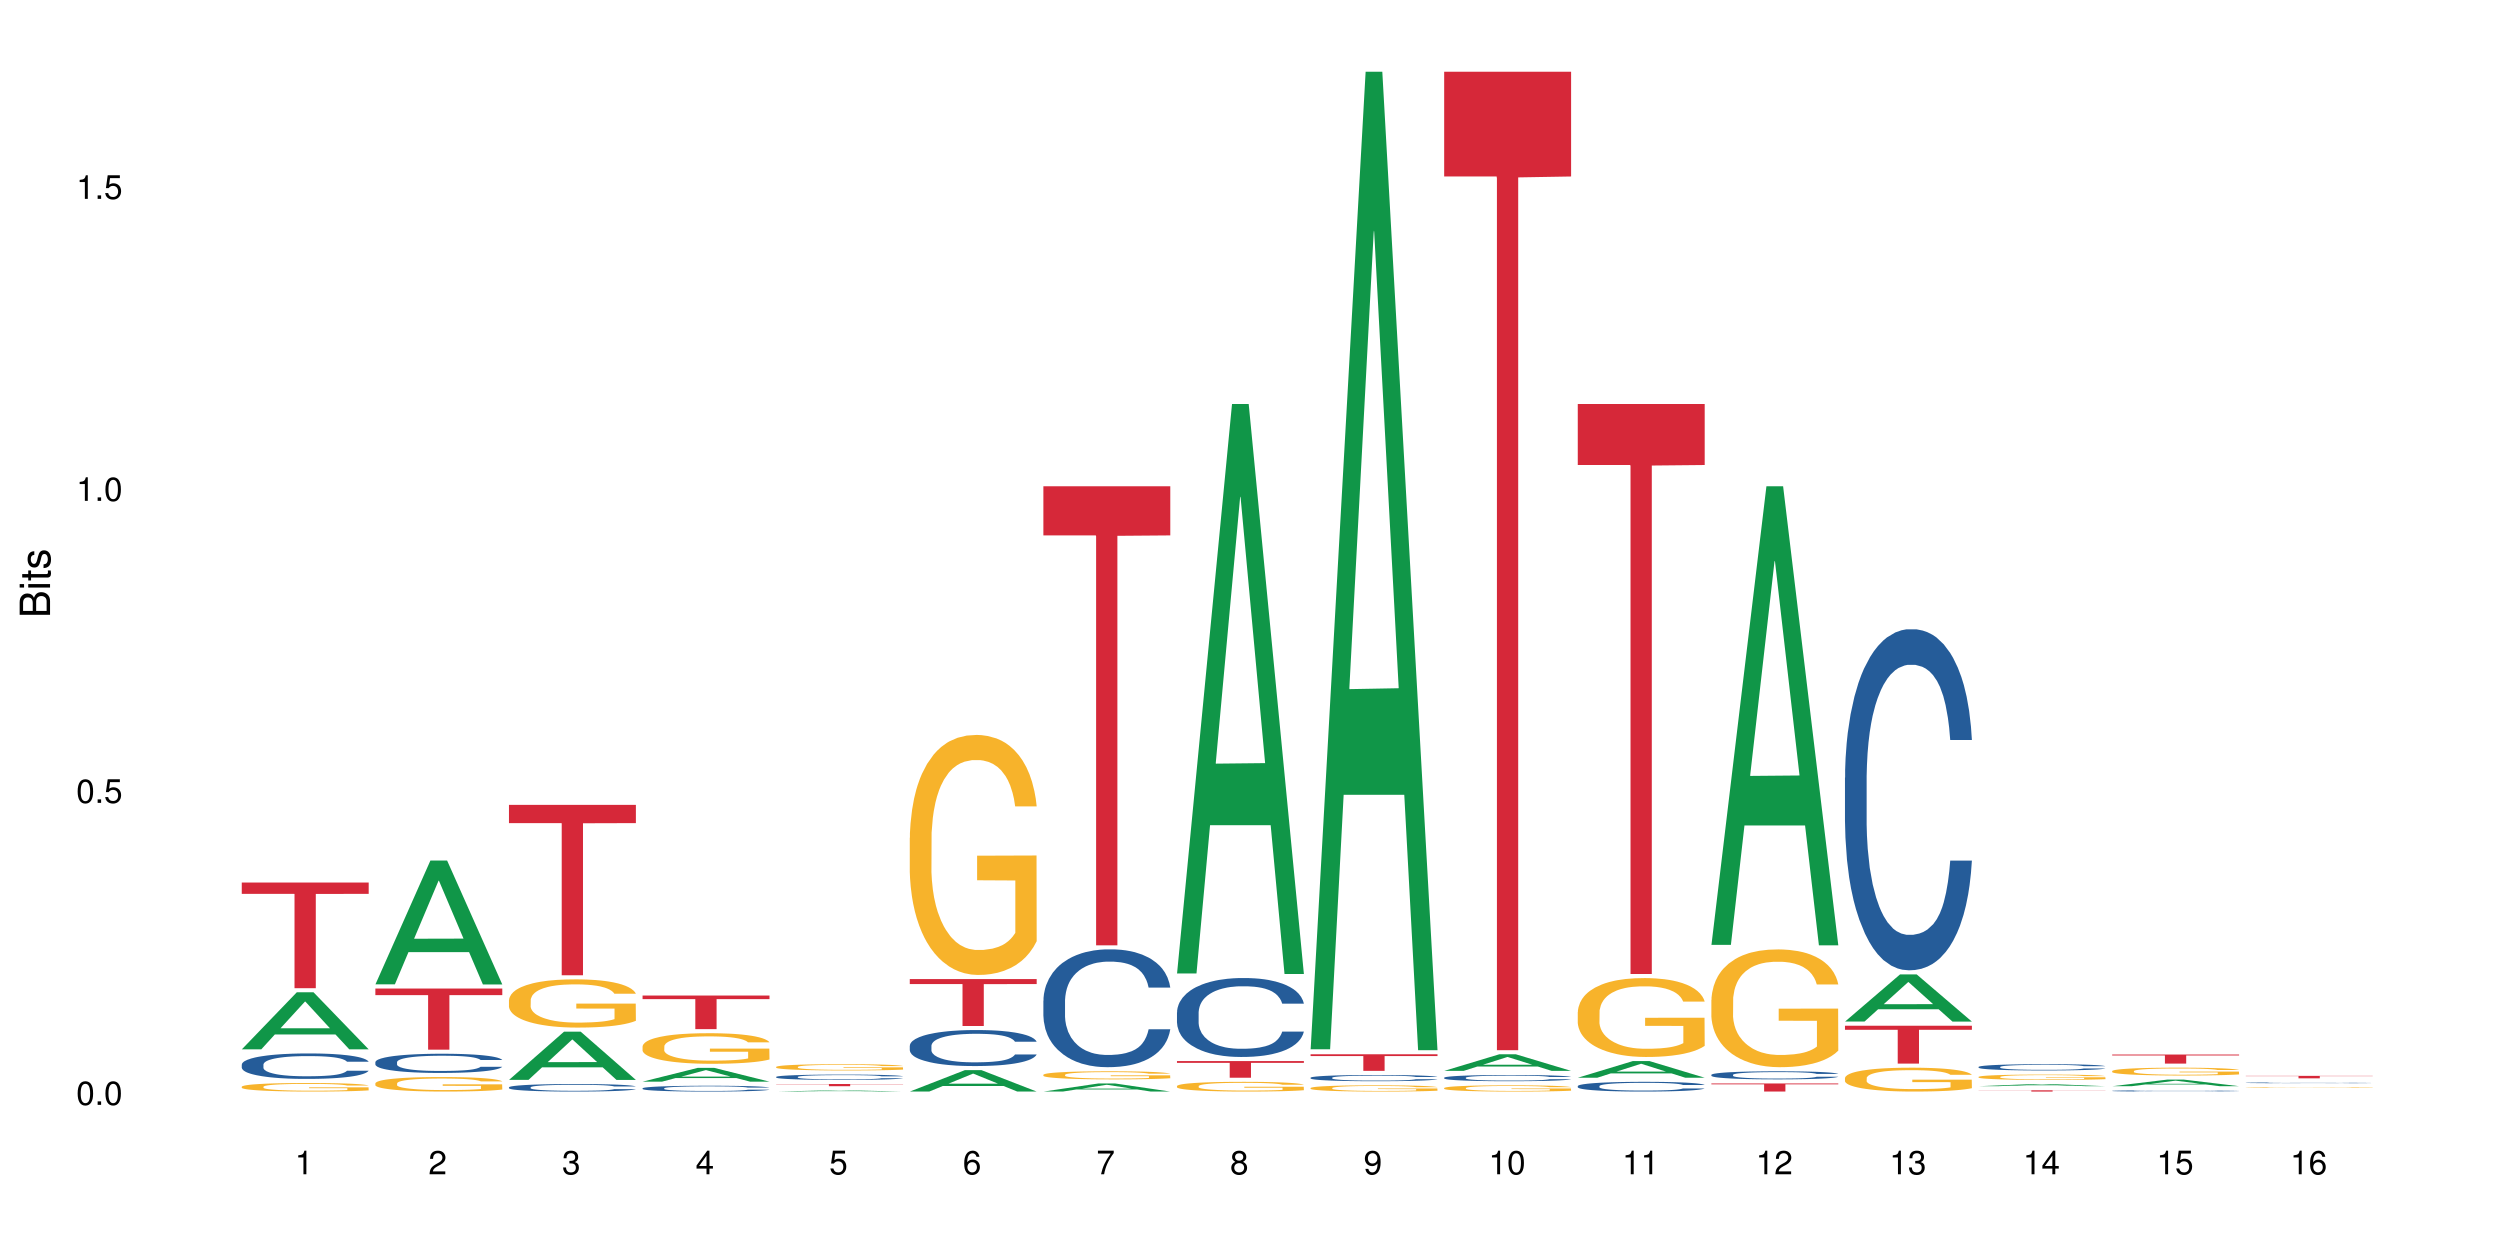 <?xml version="1.0" encoding="UTF-8"?>
<svg xmlns="http://www.w3.org/2000/svg" xmlns:xlink="http://www.w3.org/1999/xlink" width="720pt" height="360pt" viewBox="0 0 720 360" version="1.1">
<defs>
<g>
<symbol overflow="visible" id="glyph0-0">
<path style="stroke:none;" d=""/>
</symbol>
<symbol overflow="visible" id="glyph0-1">
<path style="stroke:none;" d="M 2.641 -6.797 C 2 -6.797 1.422 -6.531 1.078 -6.047 C 0.641 -5.453 0.406 -4.547 0.406 -3.297 C 0.406 -1 1.188 0.219 2.641 0.219 C 4.078 0.219 4.859 -1 4.859 -3.234 C 4.859 -4.562 4.656 -5.438 4.203 -6.047 C 3.844 -6.531 3.281 -6.797 2.641 -6.797 Z M 2.641 -6.047 C 3.547 -6.047 4 -5.125 4 -3.312 C 4 -1.375 3.562 -0.484 2.625 -0.484 C 1.734 -0.484 1.281 -1.422 1.281 -3.281 C 1.281 -5.141 1.734 -6.047 2.641 -6.047 Z M 2.641 -6.047 "/>
</symbol>
<symbol overflow="visible" id="glyph0-2">
<path style="stroke:none;" d="M 1.828 -1 L 0.828 -1 L 0.828 0 L 1.828 0 Z M 1.828 -1 "/>
</symbol>
<symbol overflow="visible" id="glyph0-3">
<path style="stroke:none;" d="M 4.562 -6.797 L 1.062 -6.797 L 0.547 -3.094 L 1.328 -3.094 C 1.719 -3.562 2.047 -3.734 2.578 -3.734 C 3.484 -3.734 4.062 -3.109 4.062 -2.094 C 4.062 -1.125 3.484 -0.531 2.578 -0.531 C 1.828 -0.531 1.375 -0.906 1.188 -1.672 L 0.328 -1.672 C 0.453 -1.109 0.547 -0.844 0.75 -0.594 C 1.125 -0.078 1.828 0.219 2.594 0.219 C 3.969 0.219 4.922 -0.781 4.922 -2.219 C 4.922 -3.562 4.031 -4.484 2.719 -4.484 C 2.25 -4.484 1.859 -4.359 1.469 -4.062 L 1.734 -5.969 L 4.562 -5.969 Z M 4.562 -6.797 "/>
</symbol>
<symbol overflow="visible" id="glyph0-4">
<path style="stroke:none;" d="M 2.484 -4.844 L 2.484 0 L 3.328 0 L 3.328 -6.797 L 2.766 -6.797 C 2.469 -5.75 2.281 -5.609 0.984 -5.453 L 0.984 -4.844 Z M 2.484 -4.844 "/>
</symbol>
<symbol overflow="visible" id="glyph0-5">
<path style="stroke:none;" d="M 4.859 -0.828 L 1.281 -0.828 C 1.359 -1.391 1.672 -1.75 2.5 -2.234 L 3.469 -2.75 C 4.406 -3.266 4.906 -3.969 4.906 -4.812 C 4.906 -5.375 4.672 -5.906 4.266 -6.266 C 3.859 -6.625 3.375 -6.797 2.719 -6.797 C 1.859 -6.797 1.219 -6.5 0.844 -5.922 C 0.609 -5.562 0.5 -5.125 0.484 -4.438 L 1.328 -4.438 C 1.359 -4.906 1.406 -5.188 1.531 -5.406 C 1.75 -5.812 2.188 -6.062 2.703 -6.062 C 3.469 -6.062 4.031 -5.516 4.031 -4.781 C 4.031 -4.25 3.719 -3.797 3.125 -3.438 L 2.234 -2.938 C 0.812 -2.141 0.406 -1.5 0.328 0 L 4.859 0 Z M 4.859 -0.828 "/>
</symbol>
<symbol overflow="visible" id="glyph0-6">
<path style="stroke:none;" d="M 2.125 -3.125 L 2.578 -3.125 C 3.516 -3.125 3.984 -2.703 3.984 -1.891 C 3.984 -1.031 3.469 -0.531 2.578 -0.531 C 1.656 -0.531 1.203 -0.984 1.156 -1.969 L 0.312 -1.969 C 0.344 -1.422 0.438 -1.078 0.609 -0.766 C 0.953 -0.109 1.625 0.219 2.547 0.219 C 3.953 0.219 4.859 -0.609 4.859 -1.906 C 4.859 -2.766 4.516 -3.25 3.703 -3.516 C 4.344 -3.766 4.656 -4.25 4.656 -4.938 C 4.656 -6.109 3.875 -6.797 2.578 -6.797 C 1.203 -6.797 0.484 -6.047 0.453 -4.609 L 1.297 -4.609 C 1.312 -5.016 1.344 -5.25 1.453 -5.453 C 1.641 -5.828 2.062 -6.062 2.594 -6.062 C 3.344 -6.062 3.797 -5.625 3.797 -4.906 C 3.797 -4.422 3.609 -4.141 3.25 -3.984 C 3.016 -3.891 2.719 -3.844 2.125 -3.844 Z M 2.125 -3.125 "/>
</symbol>
<symbol overflow="visible" id="glyph0-7">
<path style="stroke:none;" d="M 3.141 -1.625 L 3.141 0 L 3.984 0 L 3.984 -1.625 L 4.984 -1.625 L 4.984 -2.391 L 3.984 -2.391 L 3.984 -6.797 L 3.359 -6.797 L 0.266 -2.516 L 0.266 -1.625 Z M 3.141 -2.391 L 1 -2.391 L 3.141 -5.359 Z M 3.141 -2.391 "/>
</symbol>
<symbol overflow="visible" id="glyph0-8">
<path style="stroke:none;" d="M 4.781 -5.031 C 4.609 -6.141 3.891 -6.797 2.844 -6.797 C 2.094 -6.797 1.422 -6.438 1.031 -5.828 C 0.609 -5.172 0.406 -4.344 0.406 -3.094 C 0.406 -1.953 0.578 -1.234 0.984 -0.625 C 1.359 -0.078 1.953 0.219 2.703 0.219 C 3.984 0.219 4.922 -0.734 4.922 -2.078 C 4.922 -3.344 4.062 -4.234 2.844 -4.234 C 2.172 -4.234 1.641 -3.969 1.281 -3.469 C 1.281 -5.125 1.828 -6.047 2.797 -6.047 C 3.391 -6.047 3.797 -5.672 3.938 -5.031 Z M 2.734 -3.484 C 3.547 -3.484 4.062 -2.922 4.062 -2 C 4.062 -1.156 3.484 -0.531 2.703 -0.531 C 1.922 -0.531 1.328 -1.188 1.328 -2.047 C 1.328 -2.891 1.906 -3.484 2.734 -3.484 Z M 2.734 -3.484 "/>
</symbol>
<symbol overflow="visible" id="glyph0-9">
<path style="stroke:none;" d="M 4.984 -6.797 L 0.438 -6.797 L 0.438 -5.969 L 4.109 -5.969 C 2.5 -3.656 1.828 -2.234 1.328 0 L 2.219 0 C 2.594 -2.172 3.453 -4.047 4.984 -6.094 Z M 4.984 -6.797 "/>
</symbol>
<symbol overflow="visible" id="glyph0-10">
<path style="stroke:none;" d="M 3.75 -3.578 C 4.453 -4 4.688 -4.344 4.688 -4.984 C 4.688 -6.047 3.844 -6.797 2.641 -6.797 C 1.438 -6.797 0.594 -6.047 0.594 -4.984 C 0.594 -4.359 0.828 -4.016 1.516 -3.578 C 0.734 -3.203 0.359 -2.641 0.359 -1.891 C 0.359 -0.641 1.297 0.219 2.641 0.219 C 3.984 0.219 4.922 -0.641 4.922 -1.875 C 4.922 -2.641 4.531 -3.203 3.75 -3.578 Z M 2.641 -6.047 C 3.359 -6.047 3.812 -5.625 3.812 -4.969 C 3.812 -4.344 3.344 -3.922 2.641 -3.922 C 1.922 -3.922 1.453 -4.344 1.453 -4.984 C 1.453 -5.625 1.922 -6.047 2.641 -6.047 Z M 2.641 -3.203 C 3.484 -3.203 4.062 -2.672 4.062 -1.875 C 4.062 -1.062 3.484 -0.531 2.625 -0.531 C 1.797 -0.531 1.219 -1.078 1.219 -1.875 C 1.219 -2.672 1.797 -3.203 2.641 -3.203 Z M 2.641 -3.203 "/>
</symbol>
<symbol overflow="visible" id="glyph0-11">
<path style="stroke:none;" d="M 0.516 -1.547 C 0.672 -0.438 1.406 0.219 2.438 0.219 C 3.188 0.219 3.859 -0.141 4.266 -0.75 C 4.688 -1.406 4.891 -2.25 4.891 -3.484 C 4.891 -4.625 4.703 -5.359 4.312 -5.953 C 3.938 -6.5 3.344 -6.797 2.594 -6.797 C 1.297 -6.797 0.359 -5.844 0.359 -4.516 C 0.359 -3.25 1.234 -2.344 2.453 -2.344 C 3.094 -2.344 3.562 -2.578 4.016 -3.109 C 4 -1.453 3.469 -0.531 2.5 -0.531 C 1.906 -0.531 1.484 -0.906 1.359 -1.547 Z M 2.578 -6.062 C 3.375 -6.062 3.969 -5.406 3.969 -4.531 C 3.969 -3.688 3.375 -3.094 2.547 -3.094 C 1.734 -3.094 1.234 -3.672 1.234 -4.578 C 1.234 -5.438 1.797 -6.062 2.578 -6.062 Z M 2.578 -6.062 "/>
</symbol>
<symbol overflow="visible" id="glyph1-0">
<path style="stroke:none;" d=""/>
</symbol>
<symbol overflow="visible" id="glyph1-1">
<path style="stroke:none;" d="M 0 -0.953 L 0 -4.891 C 0 -5.719 -0.234 -6.344 -0.734 -6.797 C -1.188 -7.234 -1.812 -7.469 -2.5 -7.469 C -3.547 -7.469 -4.188 -7 -4.625 -5.875 C -4.984 -6.672 -5.641 -7.094 -6.531 -7.094 C -7.156 -7.094 -7.734 -6.859 -8.141 -6.391 C -8.562 -5.938 -8.75 -5.344 -8.75 -4.5 L -8.75 -0.953 Z M -4.984 -2.062 L -7.766 -2.062 L -7.766 -4.219 C -7.766 -4.844 -7.688 -5.203 -7.453 -5.5 C -7.219 -5.812 -6.859 -5.969 -6.375 -5.969 C -5.906 -5.969 -5.531 -5.812 -5.297 -5.5 C -5.062 -5.203 -4.984 -4.844 -4.984 -4.219 Z M -0.984 -2.062 L -4 -2.062 L -4 -4.781 C -4 -5.328 -3.859 -5.688 -3.578 -5.953 C -3.297 -6.219 -2.922 -6.359 -2.484 -6.359 C -2.062 -6.359 -1.688 -6.219 -1.406 -5.953 C -1.109 -5.688 -0.984 -5.328 -0.984 -4.781 Z M -0.984 -2.062 "/>
</symbol>
<symbol overflow="visible" id="glyph1-2">
<path style="stroke:none;" d="M -6.281 -1.797 L -6.281 -0.797 L 0 -0.797 L 0 -1.797 Z M -8.75 -1.797 L -8.75 -0.797 L -7.484 -0.797 L -7.484 -1.797 Z M -8.75 -1.797 "/>
</symbol>
<symbol overflow="visible" id="glyph1-3">
<path style="stroke:none;" d="M -6.281 -3.047 L -6.281 -2.016 L -8.016 -2.016 L -8.016 -1.016 L -6.281 -1.016 L -6.281 -0.172 L -5.469 -0.172 L -5.469 -1.016 L -0.719 -1.016 C -0.078 -1.016 0.281 -1.453 0.281 -2.234 C 0.281 -2.469 0.25 -2.719 0.188 -3.047 L -0.641 -3.047 C -0.609 -2.922 -0.594 -2.766 -0.594 -2.562 C -0.594 -2.141 -0.719 -2.016 -1.156 -2.016 L -5.469 -2.016 L -5.469 -3.047 Z M -6.281 -3.047 "/>
</symbol>
<symbol overflow="visible" id="glyph1-4">
<path style="stroke:none;" d="M -4.531 -5.25 C -5.766 -5.25 -6.469 -4.422 -6.469 -2.969 C -6.469 -1.516 -5.719 -0.562 -4.547 -0.562 C -3.562 -0.562 -3.094 -1.062 -2.734 -2.562 L -2.516 -3.484 C -2.344 -4.188 -2.094 -4.469 -1.625 -4.469 C -1.047 -4.469 -0.641 -3.875 -0.641 -3 C -0.641 -2.453 -0.797 -2 -1.062 -1.75 C -1.25 -1.594 -1.422 -1.531 -1.875 -1.469 L -1.875 -0.406 C -0.422 -0.453 0.281 -1.266 0.281 -2.922 C 0.281 -4.5 -0.5 -5.516 -1.719 -5.516 C -2.656 -5.516 -3.172 -4.984 -3.469 -3.734 L -3.703 -2.766 C -3.891 -1.953 -4.156 -1.609 -4.594 -1.609 C -5.172 -1.609 -5.547 -2.125 -5.547 -2.938 C -5.547 -3.75 -5.203 -4.172 -4.531 -4.203 Z M -4.531 -5.25 "/>
</symbol>
</g>
</defs>
<g id="surface62545">
<rect x="0" y="0" width="720" height="360" style="fill:rgb(100%,100%,100%);fill-opacity:1;stroke:none;"/>
<path style=" stroke:none;fill-rule:nonzero;fill:rgb(6.275%,58.824%,28.235%);fill-opacity:1;" d="M 69.629 302.203 L 69.668 302.188 L 85.484 285.773 L 90.289 285.773 L 106.184 302.215 L 100.598 302.215 L 96.613 297.926 L 79.156 297.926 L 75.254 302.203 L 69.629 302.203 L 80.836 296.148 L 95.012 296.133 L 87.945 288.461 L 87.867 288.445 L 87.789 288.492 L 80.797 296.133 L 80.836 296.148 Z M 69.629 302.203 "/>
<path style=" stroke:none;fill-rule:nonzero;fill:rgb(14.51%,36.078%,60%);fill-opacity:1;" d="M 69.629 306.586 L 69.676 306.578 L 69.676 306.418 L 69.809 306.164 L 70.121 305.84 L 70.434 305.621 L 71.234 305.227 L 72.348 304.844 L 73.508 304.547 L 74.355 304.375 L 75.113 304.242 L 76.852 303.992 L 77.965 303.863 L 79.168 303.75 L 80.641 303.637 L 81.711 303.57 L 84.117 303.465 L 85.898 303.418 L 87.281 303.395 L 90.27 303.395 L 92.051 303.422 L 93.344 303.457 L 94.77 303.512 L 95.973 303.57 L 98.07 303.719 L 99.941 303.906 L 100.789 304.012 L 102.125 304.219 L 103.152 304.422 L 103.863 304.594 L 104.668 304.844 L 105.379 305.145 L 105.914 305.484 L 106.184 305.773 L 99.941 305.773 L 99.629 305.508 L 99.273 305.297 L 98.605 305.023 L 97.938 304.828 L 97 304.637 L 96.152 304.508 L 94.992 304.383 L 93.969 304.301 L 92.898 304.242 L 91.875 304.199 L 89.91 304.16 L 87.637 304.16 L 86.793 304.172 L 85.055 304.227 L 84.117 304.273 L 82.781 304.367 L 81.844 304.453 L 80.73 304.59 L 79.973 304.703 L 79.035 304.875 L 78.367 305.031 L 77.609 305.25 L 77.164 305.418 L 76.762 305.605 L 76.406 305.828 L 76.137 306.062 L 75.961 306.309 L 75.871 306.551 L 75.871 307.59 L 75.961 307.832 L 76.184 308.113 L 76.762 308.52 L 77.609 308.875 L 78.59 309.156 L 79.527 309.359 L 80.059 309.453 L 80.773 309.559 L 81.887 309.691 L 83.492 309.828 L 84.43 309.879 L 85.855 309.934 L 87.328 309.961 L 89.289 309.961 L 91.027 309.934 L 92.184 309.902 L 93.391 309.848 L 95.039 309.734 L 96.062 309.625 L 96.953 309.5 L 97.625 309.371 L 98.07 309.266 L 98.738 309.055 L 99.273 308.828 L 99.676 308.594 L 99.941 308.367 L 106.184 308.367 L 105.914 308.633 L 105.516 308.895 L 105.113 309.09 L 104.488 309.324 L 103.773 309.531 L 102.75 309.766 L 101.902 309.922 L 100.789 310.09 L 99.762 310.215 L 98.648 310.328 L 97 310.465 L 95.93 310.531 L 94.77 310.59 L 93.391 310.645 L 91.648 310.691 L 89.777 310.719 L 88.039 310.723 L 86.168 310.711 L 84.785 310.684 L 82.957 310.625 L 80.684 310.504 L 79.035 310.375 L 77.742 310.25 L 76.629 310.113 L 75.379 309.934 L 73.773 309.641 L 72.793 309.41 L 72.125 309.223 L 71.367 308.961 L 70.832 308.727 L 70.207 308.352 L 69.762 307.879 L 69.629 307.508 Z M 69.629 306.586 "/>
<path style=" stroke:none;fill-rule:nonzero;fill:rgb(96.863%,70.196%,16.863%);fill-opacity:1;" d="M 69.629 312.961 L 69.676 312.957 L 69.676 312.914 L 69.852 312.812 L 70.297 312.672 L 70.879 312.559 L 71.5 312.469 L 71.902 312.418 L 72.57 312.352 L 73.152 312.301 L 74.621 312.203 L 76.496 312.105 L 77.52 312.066 L 78.68 312.027 L 80.328 311.984 L 81.086 311.969 L 83.402 311.934 L 86.035 311.91 L 88.93 311.902 L 90.27 311.906 L 92.098 311.914 L 94.594 311.941 L 96.02 311.961 L 97.133 311.984 L 98.293 312.016 L 99.719 312.059 L 101.055 312.113 L 102.125 312.168 L 103.195 312.234 L 104.086 312.309 L 104.844 312.387 L 105.516 312.48 L 105.914 312.559 L 106.184 312.637 L 99.984 312.637 L 99.629 312.559 L 99.227 312.5 L 98.559 312.426 L 97.891 312.371 L 97.223 312.328 L 95.973 312.27 L 94.906 312.234 L 93.566 312.203 L 92.273 312.18 L 90.805 312.168 L 89.91 312.164 L 87.551 312.164 L 85.41 312.18 L 84.16 312.195 L 83.27 312.215 L 82.023 312.25 L 81.266 312.277 L 80.816 312.293 L 79.48 312.363 L 78.59 312.426 L 78.098 312.469 L 77.477 312.535 L 77.027 312.598 L 76.539 312.688 L 76.27 312.754 L 75.914 312.91 L 75.871 313.312 L 76.004 313.398 L 76.27 313.492 L 76.629 313.574 L 77.164 313.66 L 77.699 313.723 L 78.633 313.812 L 79.438 313.871 L 80.059 313.91 L 81.266 313.969 L 81.754 313.988 L 82.914 314.031 L 84.117 314.062 L 85.59 314.09 L 86.703 314.102 L 88.484 314.113 L 90.758 314.113 L 93.434 314.102 L 95.129 314.082 L 96.285 314.062 L 97.043 314.047 L 97.98 314.023 L 98.648 314 L 99.273 313.977 L 100.031 313.938 L 100.031 313.398 L 89.02 313.398 L 89.02 313.145 L 106.137 313.145 L 106.184 314.023 L 105.246 314.086 L 104.086 314.145 L 102.973 314.188 L 101.812 314.227 L 100.164 314.27 L 98.828 314.297 L 96.777 314.328 L 94.906 314.348 L 92.941 314.363 L 91.203 314.367 L 89.152 314.371 L 87.328 314.367 L 85.363 314.352 L 83.805 314.336 L 82.379 314.312 L 80.953 314.281 L 79.168 314.234 L 78.012 314.195 L 76.805 314.148 L 75.602 314.094 L 74.531 314.031 L 73.82 313.984 L 73.105 313.93 L 72.348 313.863 L 71.637 313.789 L 71.102 313.719 L 70.609 313.637 L 70.254 313.562 L 69.898 313.461 L 69.719 313.383 L 69.629 313.312 Z M 69.629 312.961 "/>
<path style=" stroke:none;fill-rule:nonzero;fill:rgb(83.922%,15.686%,22.353%);fill-opacity:1;" d="M 69.629 254.172 L 106.184 254.172 L 106.184 257.43 L 90.949 257.457 L 90.949 284.594 L 84.82 284.594 L 84.82 257.484 L 84.73 257.43 L 69.629 257.43 Z M 69.629 254.172 "/>
<path style=" stroke:none;fill-rule:nonzero;fill:rgb(6.275%,58.824%,28.235%);fill-opacity:1;" d="M 108.105 283.492 L 108.145 283.461 L 123.961 247.828 L 128.766 247.828 L 144.66 283.527 L 139.074 283.527 L 135.09 274.211 L 117.637 274.211 L 113.73 283.492 L 108.105 283.492 L 119.312 270.355 L 133.492 270.32 L 126.422 253.66 L 126.344 253.629 L 126.266 253.73 L 119.273 270.32 L 119.312 270.355 Z M 108.105 283.492 "/>
<path style=" stroke:none;fill-rule:nonzero;fill:rgb(14.51%,36.078%,60%);fill-opacity:1;" d="M 108.105 305.887 L 108.152 305.879 L 108.152 305.758 L 108.285 305.566 L 108.598 305.324 L 108.91 305.156 L 109.711 304.859 L 110.824 304.57 L 111.984 304.352 L 112.832 304.219 L 113.59 304.117 L 115.328 303.93 L 116.441 303.836 L 117.645 303.75 L 119.117 303.664 L 120.188 303.613 L 122.594 303.531 L 124.375 303.496 L 125.758 303.48 L 128.746 303.48 L 130.527 303.5 L 131.82 303.527 L 133.246 303.566 L 134.453 303.613 L 136.547 303.723 L 138.418 303.863 L 139.266 303.945 L 140.602 304.102 L 141.629 304.254 L 142.34 304.387 L 143.145 304.57 L 143.855 304.801 L 144.391 305.059 L 144.66 305.273 L 138.418 305.273 L 138.105 305.07 L 137.75 304.914 L 137.082 304.707 L 136.414 304.562 L 135.477 304.414 L 134.629 304.32 L 133.469 304.223 L 132.445 304.164 L 131.375 304.117 L 130.352 304.086 L 128.391 304.059 L 126.117 304.059 L 125.27 304.066 L 123.531 304.109 L 122.594 304.145 L 121.258 304.215 L 120.32 304.277 L 119.207 304.379 L 118.449 304.465 L 117.512 304.598 L 116.844 304.715 L 116.086 304.879 L 115.641 305.008 L 115.238 305.148 L 114.883 305.316 L 114.613 305.492 L 114.438 305.68 L 114.348 305.859 L 114.348 306.645 L 114.438 306.824 L 114.66 307.035 L 115.238 307.344 L 116.086 307.613 L 117.066 307.824 L 118.004 307.977 L 118.539 308.047 L 119.25 308.129 L 120.363 308.23 L 121.969 308.328 L 122.906 308.371 L 124.332 308.41 L 125.805 308.43 L 127.766 308.43 L 129.504 308.41 L 130.664 308.387 L 131.867 308.344 L 133.516 308.258 L 134.539 308.18 L 135.434 308.082 L 136.102 307.988 L 136.547 307.906 L 137.215 307.75 L 137.75 307.578 L 138.152 307.402 L 138.418 307.23 L 144.66 307.23 L 144.391 307.43 L 143.992 307.629 L 143.59 307.773 L 142.965 307.949 L 142.254 308.109 L 141.227 308.285 L 140.379 308.402 L 139.266 308.527 L 138.242 308.621 L 137.125 308.707 L 135.477 308.809 L 134.406 308.859 L 133.246 308.906 L 131.867 308.945 L 130.129 308.98 L 128.254 309 L 126.516 309.008 L 124.645 308.996 L 123.262 308.977 L 121.434 308.93 L 119.16 308.84 L 117.512 308.742 L 116.219 308.648 L 115.105 308.547 L 113.855 308.41 L 112.254 308.188 L 111.27 308.016 L 110.602 307.875 L 109.844 307.68 L 109.309 307.5 L 108.688 307.219 L 108.238 306.859 L 108.105 306.582 Z M 108.105 305.887 "/>
<path style=" stroke:none;fill-rule:nonzero;fill:rgb(96.863%,70.196%,16.863%);fill-opacity:1;" d="M 108.105 311.977 L 108.152 311.977 L 108.152 311.898 L 108.328 311.727 L 108.773 311.488 L 109.355 311.293 L 109.98 311.141 L 110.379 311.062 L 111.047 310.945 L 111.629 310.863 L 113.098 310.691 L 114.973 310.531 L 115.996 310.461 L 117.156 310.395 L 118.805 310.324 L 119.562 310.297 L 121.879 310.234 L 124.512 310.199 L 127.406 310.188 L 128.746 310.191 L 130.574 310.207 L 133.07 310.246 L 134.496 310.285 L 135.609 310.324 L 136.77 310.375 L 138.195 310.449 L 139.531 310.543 L 140.602 310.633 L 141.672 310.746 L 142.562 310.871 L 143.32 311.004 L 143.992 311.164 L 144.391 311.297 L 144.66 311.434 L 138.465 311.434 L 138.105 311.297 L 137.707 311.195 L 137.035 311.07 L 136.367 310.977 L 135.699 310.906 L 134.453 310.805 L 133.383 310.742 L 132.043 310.691 L 130.75 310.656 L 129.281 310.633 L 128.391 310.625 L 126.027 310.625 L 123.887 310.652 L 122.637 310.684 L 121.746 310.715 L 120.5 310.77 L 119.742 310.816 L 119.297 310.848 L 117.957 310.965 L 117.066 311.074 L 116.574 311.145 L 115.953 311.262 L 115.508 311.363 L 115.016 311.516 L 114.75 311.629 L 114.391 311.891 L 114.348 312.578 L 114.48 312.723 L 114.75 312.879 L 115.105 313.02 L 115.641 313.164 L 116.176 313.273 L 117.109 313.422 L 117.914 313.523 L 118.539 313.586 L 119.742 313.691 L 120.23 313.727 L 121.391 313.793 L 122.594 313.848 L 124.066 313.895 L 125.18 313.914 L 126.961 313.934 L 129.234 313.934 L 131.91 313.91 L 133.605 313.883 L 134.762 313.852 L 135.52 313.824 L 136.457 313.781 L 137.125 313.742 L 137.75 313.703 L 138.508 313.637 L 138.508 312.723 L 127.496 312.719 L 127.496 312.293 L 144.613 312.289 L 144.66 313.781 L 143.723 313.887 L 142.562 313.984 L 141.449 314.062 L 140.289 314.125 L 138.641 314.199 L 137.305 314.246 L 135.254 314.297 L 133.383 314.332 L 131.422 314.355 L 129.68 314.367 L 127.633 314.371 L 125.805 314.363 L 123.844 314.34 L 122.281 314.309 L 120.855 314.27 L 119.43 314.223 L 117.645 314.141 L 116.488 314.078 L 115.285 313.996 L 114.078 313.902 L 113.012 313.797 L 112.297 313.719 L 111.582 313.625 L 110.824 313.512 L 110.113 313.383 L 109.578 313.262 L 109.086 313.129 L 108.73 313.004 L 108.375 312.832 L 108.195 312.691 L 108.105 312.574 Z M 108.105 311.977 "/>
<path style=" stroke:none;fill-rule:nonzero;fill:rgb(83.922%,15.686%,22.353%);fill-opacity:1;" d="M 108.105 284.707 L 144.66 284.707 L 144.66 286.59 L 129.426 286.605 L 129.426 302.301 L 123.297 302.301 L 123.297 286.625 L 123.207 286.59 L 108.105 286.59 Z M 108.105 284.707 "/>
<path style=" stroke:none;fill-rule:nonzero;fill:rgb(6.275%,58.824%,28.235%);fill-opacity:1;" d="M 146.582 311.008 L 146.621 310.996 L 162.438 297.125 L 167.242 297.125 L 183.137 311.02 L 177.551 311.02 L 173.57 307.395 L 156.113 307.395 L 152.207 311.008 L 146.582 311.008 L 157.793 305.895 L 171.969 305.879 L 164.898 299.395 L 164.82 299.383 L 164.742 299.422 L 157.754 305.879 L 157.793 305.895 Z M 146.582 311.008 "/>
<path style=" stroke:none;fill-rule:nonzero;fill:rgb(14.51%,36.078%,60%);fill-opacity:1;" d="M 146.582 313.145 L 146.629 313.145 L 146.629 313.094 L 146.762 313.02 L 147.074 312.926 L 147.387 312.859 L 148.188 312.742 L 149.301 312.629 L 150.461 312.543 L 151.309 312.488 L 152.066 312.449 L 153.805 312.375 L 154.918 312.34 L 156.121 312.305 L 157.594 312.273 L 158.664 312.25 L 161.07 312.219 L 162.855 312.207 L 164.234 312.199 L 167.223 312.199 L 169.004 312.207 L 170.297 312.219 L 171.727 312.234 L 172.93 312.25 L 175.023 312.297 L 176.895 312.352 L 177.742 312.383 L 179.078 312.445 L 180.105 312.504 L 180.82 312.555 L 181.621 312.629 L 182.336 312.719 L 182.867 312.82 L 183.137 312.906 L 176.895 312.906 L 176.582 312.824 L 176.227 312.766 L 175.559 312.684 L 174.891 312.625 L 173.953 312.566 L 173.105 312.531 L 171.949 312.492 L 170.922 312.469 L 169.852 312.449 L 168.828 312.438 L 166.867 312.426 L 164.594 312.426 L 163.746 312.43 L 162.008 312.445 L 161.07 312.461 L 159.734 312.488 L 158.797 312.516 L 157.684 312.555 L 156.926 312.586 L 155.988 312.641 L 155.32 312.684 L 154.562 312.75 L 154.117 312.801 L 153.715 312.855 L 153.359 312.922 L 153.09 312.988 L 152.914 313.062 L 152.824 313.133 L 152.824 313.441 L 152.914 313.512 L 153.137 313.598 L 153.715 313.719 L 154.562 313.824 L 155.543 313.906 L 156.48 313.965 L 157.016 313.992 L 157.727 314.027 L 158.844 314.066 L 160.445 314.105 L 161.383 314.121 L 162.809 314.137 L 164.281 314.145 L 166.242 314.145 L 167.98 314.137 L 169.141 314.125 L 170.344 314.109 L 171.992 314.078 L 173.016 314.047 L 173.91 314.008 L 174.578 313.969 L 175.023 313.938 L 175.691 313.875 L 176.227 313.809 L 176.629 313.738 L 176.895 313.672 L 183.137 313.672 L 182.867 313.75 L 182.469 313.828 L 182.066 313.887 L 181.441 313.957 L 180.73 314.016 L 179.703 314.086 L 178.855 314.133 L 177.742 314.184 L 176.719 314.219 L 175.602 314.254 L 173.953 314.293 L 172.883 314.312 L 171.727 314.332 L 170.344 314.348 L 168.605 314.359 L 166.73 314.367 L 164.992 314.371 L 163.121 314.367 L 161.738 314.359 L 159.91 314.34 L 157.637 314.305 L 155.988 314.266 L 154.695 314.23 L 153.582 314.191 L 152.332 314.137 L 150.73 314.051 L 149.75 313.98 L 149.078 313.926 L 148.32 313.848 L 147.785 313.781 L 147.164 313.668 L 146.719 313.527 L 146.582 313.418 Z M 146.582 313.145 "/>
<path style=" stroke:none;fill-rule:nonzero;fill:rgb(96.863%,70.196%,16.863%);fill-opacity:1;" d="M 146.582 288.004 L 146.629 287.988 L 146.629 287.734 L 146.805 287.164 L 147.25 286.379 L 147.832 285.73 L 148.457 285.223 L 148.855 284.957 L 149.523 284.578 L 150.105 284.297 L 151.574 283.727 L 153.449 283.191 L 154.473 282.965 L 155.633 282.75 L 157.281 282.508 L 158.039 282.418 L 160.359 282.215 L 162.988 282.09 L 165.887 282.051 L 167.223 282.062 L 169.051 282.113 L 171.547 282.254 L 172.973 282.383 L 174.086 282.508 L 175.246 282.672 L 176.672 282.926 L 178.012 283.23 L 179.078 283.535 L 180.148 283.918 L 181.043 284.324 L 181.801 284.766 L 182.469 285.301 L 182.867 285.742 L 183.137 286.188 L 176.941 286.188 L 176.582 285.742 L 176.184 285.402 L 175.516 284.98 L 174.844 284.68 L 174.176 284.438 L 172.93 284.105 L 171.859 283.902 L 170.52 283.727 L 169.227 283.613 L 167.758 283.535 L 166.867 283.512 L 164.504 283.512 L 162.363 283.598 L 161.117 283.699 L 160.223 283.801 L 158.977 283.992 L 158.219 284.145 L 157.773 284.246 L 156.434 284.641 L 155.543 284.996 L 155.055 285.234 L 154.43 285.617 L 153.984 285.961 L 153.492 286.469 L 153.227 286.848 L 152.867 287.711 L 152.824 289.996 L 152.957 290.477 L 153.227 290.996 L 153.582 291.453 L 154.117 291.938 L 154.652 292.305 L 155.586 292.801 L 156.391 293.129 L 157.016 293.344 L 158.219 293.688 L 158.707 293.801 L 159.867 294.031 L 161.07 294.207 L 162.543 294.359 L 163.656 294.438 L 165.438 294.5 L 167.711 294.5 L 170.387 294.422 L 172.082 294.32 L 173.242 294.219 L 174 294.133 L 174.934 293.992 L 175.602 293.863 L 176.227 293.727 L 176.984 293.508 L 176.984 290.477 L 165.973 290.465 L 165.973 289.043 L 183.094 289.031 L 183.137 293.992 L 182.199 294.336 L 181.043 294.664 L 179.926 294.918 L 178.77 295.133 L 177.117 295.375 L 175.781 295.527 L 173.73 295.703 L 171.859 295.82 L 169.898 295.895 L 168.16 295.934 L 166.109 295.945 L 164.281 295.922 L 162.32 295.844 L 160.758 295.742 L 159.332 295.617 L 157.906 295.453 L 156.121 295.184 L 154.965 294.969 L 153.762 294.703 L 152.555 294.387 L 151.488 294.043 L 150.773 293.777 L 150.059 293.473 L 149.301 293.09 L 148.59 292.66 L 148.055 292.266 L 147.562 291.82 L 147.207 291.402 L 146.852 290.832 L 146.672 290.375 L 146.582 289.98 Z M 146.582 288.004 "/>
<path style=" stroke:none;fill-rule:nonzero;fill:rgb(83.922%,15.686%,22.353%);fill-opacity:1;" d="M 146.582 231.801 L 183.137 231.801 L 183.137 237.055 L 167.902 237.102 L 167.902 280.871 L 161.773 280.871 L 161.773 237.148 L 161.684 237.055 L 146.582 237.055 Z M 146.582 231.801 "/>
<path style=" stroke:none;fill-rule:nonzero;fill:rgb(6.275%,58.824%,28.235%);fill-opacity:1;" d="M 185.059 311.512 L 185.098 311.508 L 200.914 307.555 L 205.719 307.555 L 221.613 311.516 L 216.027 311.516 L 212.047 310.48 L 194.59 310.48 L 190.684 311.512 L 185.059 311.512 L 196.27 310.055 L 210.445 310.051 L 203.375 308.203 L 203.297 308.199 L 203.219 308.211 L 196.23 310.051 L 196.27 310.055 Z M 185.059 311.512 "/>
<path style=" stroke:none;fill-rule:nonzero;fill:rgb(14.51%,36.078%,60%);fill-opacity:1;" d="M 185.059 313.426 L 185.105 313.422 L 185.105 313.387 L 185.238 313.328 L 185.551 313.254 L 185.863 313.203 L 186.664 313.113 L 187.781 313.027 L 188.938 312.957 L 189.785 312.918 L 190.543 312.887 L 192.281 312.832 L 193.395 312.801 L 194.602 312.777 L 196.07 312.75 L 197.141 312.734 L 199.547 312.711 L 201.332 312.699 L 202.711 312.695 L 205.699 312.695 L 207.484 312.699 L 208.773 312.707 L 210.203 312.723 L 211.406 312.734 L 213.5 312.77 L 215.371 312.812 L 216.219 312.836 L 217.559 312.883 L 218.582 312.93 L 219.297 312.969 L 220.098 313.027 L 220.812 313.094 L 221.348 313.172 L 221.613 313.238 L 215.371 313.238 L 215.062 313.176 L 214.703 313.129 L 214.035 313.066 L 213.367 313.023 L 212.43 312.977 L 211.582 312.949 L 210.426 312.922 L 209.398 312.902 L 208.328 312.887 L 207.305 312.879 L 205.344 312.871 L 202.223 312.871 L 200.484 312.887 L 199.547 312.895 L 198.211 312.918 L 197.273 312.938 L 196.16 312.969 L 195.402 312.992 L 194.465 313.035 L 193.797 313.07 L 193.039 313.121 L 192.594 313.156 L 192.191 313.199 L 191.836 313.25 L 191.57 313.305 L 191.391 313.359 L 191.301 313.418 L 191.301 313.652 L 191.391 313.707 L 191.613 313.773 L 192.191 313.867 L 193.039 313.949 L 194.02 314.012 L 194.957 314.059 L 195.492 314.078 L 196.203 314.105 L 197.32 314.133 L 198.922 314.164 L 199.859 314.176 L 201.285 314.191 L 202.758 314.195 L 204.719 314.195 L 206.457 314.191 L 207.617 314.184 L 208.82 314.172 L 210.469 314.145 L 211.496 314.121 L 212.387 314.09 L 213.055 314.062 L 213.5 314.035 L 214.168 313.988 L 214.703 313.938 L 215.105 313.883 L 215.371 313.832 L 221.613 313.832 L 221.348 313.895 L 220.945 313.953 L 220.543 313.996 L 219.918 314.051 L 219.207 314.098 L 218.18 314.152 L 217.336 314.188 L 216.219 314.227 L 215.195 314.254 L 214.078 314.281 L 212.43 314.312 L 211.359 314.328 L 210.203 314.34 L 208.82 314.352 L 207.082 314.363 L 205.211 314.367 L 203.469 314.371 L 201.598 314.367 L 200.215 314.363 L 198.391 314.348 L 196.117 314.32 L 194.465 314.289 L 193.172 314.262 L 192.059 314.23 L 190.812 314.191 L 189.207 314.121 L 188.227 314.07 L 187.555 314.027 L 186.797 313.969 L 186.266 313.914 L 185.641 313.828 L 185.195 313.719 L 185.059 313.637 Z M 185.059 313.426 "/>
<path style=" stroke:none;fill-rule:nonzero;fill:rgb(96.863%,70.196%,16.863%);fill-opacity:1;" d="M 185.059 301.336 L 185.105 301.328 L 185.105 301.168 L 185.281 300.805 L 185.73 300.305 L 186.309 299.895 L 186.934 299.574 L 187.332 299.406 L 188.004 299.164 L 188.582 298.988 L 190.055 298.625 L 191.926 298.285 L 192.949 298.141 L 194.109 298.004 L 195.758 297.852 L 196.516 297.797 L 198.836 297.668 L 201.465 297.586 L 204.363 297.562 L 205.699 297.57 L 207.527 297.602 L 210.023 297.691 L 211.449 297.77 L 212.562 297.852 L 213.723 297.957 L 215.148 298.117 L 216.488 298.309 L 217.559 298.504 L 218.625 298.746 L 219.52 299.004 L 220.277 299.285 L 220.945 299.621 L 221.348 299.902 L 221.613 300.188 L 215.418 300.188 L 215.062 299.902 L 214.66 299.688 L 213.992 299.422 L 213.32 299.227 L 212.652 299.074 L 211.406 298.867 L 210.336 298.738 L 209 298.625 L 207.707 298.551 L 206.234 298.504 L 205.344 298.488 L 202.98 298.488 L 200.84 298.543 L 199.594 298.609 L 198.699 298.672 L 197.453 298.793 L 196.695 298.891 L 196.25 298.953 L 194.91 299.203 L 194.02 299.43 L 193.531 299.582 L 192.906 299.824 L 192.461 300.039 L 191.969 300.363 L 191.703 300.605 L 191.344 301.152 L 191.301 302.602 L 191.434 302.906 L 191.703 303.238 L 192.059 303.527 L 192.594 303.832 L 193.129 304.066 L 194.066 304.379 L 194.867 304.59 L 195.492 304.727 L 196.695 304.941 L 197.184 305.016 L 198.344 305.16 L 199.547 305.273 L 201.02 305.371 L 202.133 305.418 L 203.918 305.457 L 206.191 305.457 L 208.863 305.41 L 210.559 305.344 L 211.719 305.281 L 212.477 305.227 L 213.41 305.137 L 214.078 305.055 L 214.703 304.969 L 215.461 304.832 L 215.461 302.906 L 204.453 302.898 L 204.453 301.996 L 221.57 301.988 L 221.613 305.137 L 220.676 305.352 L 219.52 305.562 L 218.402 305.723 L 217.246 305.859 L 215.594 306.012 L 214.258 306.109 L 212.207 306.223 L 210.336 306.297 L 208.375 306.344 L 206.637 306.367 L 204.586 306.375 L 202.758 306.359 L 200.797 306.312 L 199.234 306.246 L 197.809 306.168 L 196.383 306.062 L 194.602 305.895 L 193.441 305.758 L 192.238 305.586 L 191.035 305.387 L 189.965 305.168 L 189.25 305 L 188.539 304.805 L 187.781 304.566 L 187.066 304.289 L 186.531 304.043 L 186.039 303.758 L 185.684 303.492 L 185.328 303.133 L 185.148 302.844 L 185.059 302.594 Z M 185.059 301.336 "/>
<path style=" stroke:none;fill-rule:nonzero;fill:rgb(83.922%,15.686%,22.353%);fill-opacity:1;" d="M 185.059 286.711 L 221.613 286.711 L 221.613 287.746 L 206.379 287.754 L 206.379 296.383 L 200.25 296.383 L 200.25 287.766 L 200.16 287.746 L 185.059 287.746 Z M 185.059 286.711 "/>
<path style=" stroke:none;fill-rule:nonzero;fill:rgb(6.275%,58.824%,28.235%);fill-opacity:1;" d="M 223.539 314.371 L 223.578 314.371 L 239.391 314.008 L 244.195 314.008 L 260.09 314.371 L 254.504 314.371 L 250.523 314.277 L 233.066 314.277 L 229.16 314.371 L 223.539 314.371 L 234.746 314.238 L 248.922 314.238 L 241.852 314.066 L 241.773 314.066 L 241.695 314.07 L 234.707 314.238 L 234.746 314.238 Z M 223.539 314.371 "/>
<path style=" stroke:none;fill-rule:nonzero;fill:rgb(14.51%,36.078%,60%);fill-opacity:1;" d="M 223.539 310.145 L 223.582 310.145 L 223.582 310.109 L 223.715 310.059 L 224.027 309.988 L 224.34 309.945 L 225.141 309.859 L 226.258 309.781 L 227.414 309.719 L 228.262 309.684 L 229.02 309.652 L 230.758 309.602 L 231.875 309.574 L 233.078 309.551 L 234.547 309.527 L 235.617 309.512 L 238.023 309.492 L 239.809 309.48 L 241.191 309.477 L 244.176 309.477 L 245.961 309.48 L 247.254 309.488 L 248.68 309.5 L 249.883 309.512 L 251.977 309.543 L 253.848 309.582 L 254.695 309.605 L 256.035 309.648 L 257.059 309.691 L 257.773 309.727 L 258.574 309.781 L 259.289 309.844 L 259.824 309.914 L 260.09 309.977 L 253.848 309.977 L 253.539 309.918 L 253.18 309.875 L 252.512 309.82 L 251.844 309.777 L 250.906 309.738 L 250.059 309.711 L 248.902 309.684 L 247.875 309.668 L 246.805 309.652 L 245.781 309.645 L 243.82 309.637 L 241.547 309.637 L 240.699 309.641 L 238.961 309.652 L 238.023 309.66 L 236.688 309.68 L 235.75 309.699 L 234.637 309.727 L 233.879 309.75 L 232.941 309.789 L 232.273 309.82 L 231.516 309.867 L 231.07 309.902 L 230.668 309.941 L 230.312 309.988 L 230.047 310.035 L 229.867 310.09 L 229.777 310.141 L 229.777 310.359 L 229.867 310.41 L 230.09 310.469 L 230.668 310.555 L 231.516 310.629 L 232.496 310.688 L 233.434 310.73 L 233.969 310.75 L 234.68 310.773 L 235.797 310.801 L 237.402 310.828 L 238.336 310.84 L 239.762 310.852 L 241.234 310.855 L 243.195 310.855 L 244.934 310.852 L 246.094 310.844 L 247.297 310.832 L 248.945 310.809 L 249.973 310.785 L 250.863 310.758 L 251.531 310.73 L 251.977 310.711 L 252.645 310.664 L 253.18 310.617 L 253.582 310.57 L 253.848 310.52 L 260.09 310.52 L 259.824 310.578 L 259.422 310.633 L 259.02 310.672 L 258.395 310.723 L 257.684 310.766 L 256.656 310.816 L 255.812 310.848 L 254.695 310.883 L 253.672 310.91 L 252.559 310.934 L 250.906 310.961 L 249.836 310.977 L 248.68 310.988 L 247.297 311 L 245.559 311.008 L 243.688 311.016 L 241.949 311.016 L 240.074 311.012 L 238.695 311.008 L 236.867 310.996 L 234.594 310.969 L 232.941 310.941 L 231.648 310.918 L 230.535 310.887 L 229.289 310.852 L 227.684 310.789 L 226.703 310.742 L 226.035 310.699 L 225.277 310.645 L 224.742 310.598 L 224.117 310.52 L 223.672 310.418 L 223.539 310.34 Z M 223.539 310.145 "/>
<path style=" stroke:none;fill-rule:nonzero;fill:rgb(96.863%,70.196%,16.863%);fill-opacity:1;" d="M 223.539 307.262 L 223.582 307.258 L 223.582 307.227 L 223.762 307.152 L 224.207 307.051 L 224.785 306.965 L 225.41 306.898 L 225.812 306.863 L 226.48 306.812 L 227.059 306.777 L 228.531 306.703 L 230.402 306.633 L 231.426 306.605 L 232.586 306.574 L 234.234 306.543 L 234.992 306.531 L 237.312 306.508 L 239.941 306.488 L 242.84 306.484 L 244.176 306.488 L 246.004 306.492 L 248.5 306.512 L 249.926 306.527 L 251.043 306.543 L 252.199 306.566 L 253.625 306.598 L 254.965 306.641 L 256.035 306.68 L 257.105 306.727 L 257.996 306.781 L 258.754 306.84 L 259.422 306.91 L 259.824 306.965 L 260.09 307.023 L 253.895 307.023 L 253.539 306.965 L 253.137 306.922 L 252.469 306.867 L 251.801 306.828 L 251.129 306.797 L 249.883 306.754 L 248.812 306.727 L 247.477 306.703 L 246.184 306.688 L 244.711 306.68 L 243.82 306.676 L 241.457 306.676 L 239.316 306.688 L 238.07 306.699 L 237.18 306.715 L 235.93 306.738 L 235.172 306.758 L 234.727 306.77 L 233.391 306.824 L 232.496 306.867 L 232.008 306.898 L 231.383 306.949 L 230.938 306.996 L 230.445 307.062 L 230.18 307.109 L 229.824 307.223 L 229.777 307.52 L 229.91 307.582 L 230.18 307.652 L 230.535 307.711 L 231.07 307.773 L 231.605 307.82 L 232.543 307.887 L 233.344 307.93 L 233.969 307.957 L 235.172 308.004 L 235.664 308.016 L 236.82 308.047 L 238.023 308.07 L 239.496 308.09 L 240.609 308.102 L 242.395 308.109 L 244.668 308.109 L 247.34 308.098 L 249.035 308.086 L 250.195 308.07 L 250.953 308.059 L 251.887 308.043 L 252.559 308.027 L 253.18 308.008 L 253.938 307.98 L 253.938 307.582 L 242.93 307.582 L 242.93 307.398 L 260.047 307.395 L 260.09 308.043 L 259.152 308.086 L 257.996 308.129 L 256.879 308.164 L 255.723 308.191 L 254.074 308.223 L 252.734 308.242 L 250.684 308.266 L 248.812 308.281 L 246.852 308.289 L 245.113 308.297 L 243.062 308.297 L 241.234 308.293 L 239.273 308.285 L 237.711 308.27 L 236.285 308.254 L 234.859 308.23 L 233.078 308.199 L 231.918 308.168 L 230.715 308.133 L 229.512 308.094 L 228.441 308.047 L 227.727 308.016 L 227.016 307.973 L 226.258 307.926 L 225.543 307.867 L 225.008 307.816 L 224.52 307.758 L 224.16 307.703 L 223.805 307.629 L 223.625 307.57 L 223.539 307.52 Z M 223.539 307.262 "/>
<path style=" stroke:none;fill-rule:nonzero;fill:rgb(83.922%,15.686%,22.353%);fill-opacity:1;" d="M 223.539 312.195 L 260.09 312.195 L 260.09 312.266 L 244.855 312.266 L 244.855 312.828 L 238.727 312.828 L 238.727 312.266 L 223.539 312.266 Z M 223.539 312.195 "/>
<path style=" stroke:none;fill-rule:nonzero;fill:rgb(6.275%,58.824%,28.235%);fill-opacity:1;" d="M 262.016 314.363 L 262.055 314.359 L 277.871 308.203 L 282.672 308.203 L 298.566 314.371 L 292.984 314.371 L 289 312.762 L 271.543 312.762 L 267.637 314.363 L 262.016 314.363 L 273.223 312.094 L 287.398 312.09 L 280.328 309.211 L 280.25 309.207 L 280.172 309.223 L 273.184 312.09 L 273.223 312.094 Z M 262.016 314.363 "/>
<path style=" stroke:none;fill-rule:nonzero;fill:rgb(14.51%,36.078%,60%);fill-opacity:1;" d="M 262.016 301.168 L 262.059 301.16 L 262.059 300.934 L 262.191 300.574 L 262.504 300.117 L 262.816 299.805 L 263.617 299.246 L 264.734 298.707 L 265.891 298.289 L 266.738 298.043 L 267.496 297.855 L 269.234 297.504 L 270.352 297.324 L 271.555 297.164 L 273.023 297 L 274.094 296.906 L 276.5 296.754 L 278.285 296.688 L 279.668 296.66 L 282.652 296.66 L 284.438 296.699 L 285.73 296.746 L 287.156 296.82 L 288.359 296.906 L 290.453 297.113 L 292.328 297.379 L 293.172 297.531 L 294.512 297.824 L 295.535 298.109 L 296.25 298.355 L 297.051 298.707 L 297.766 299.133 L 298.301 299.617 L 298.566 300.023 L 292.328 300.023 L 292.016 299.645 L 291.656 299.352 L 290.988 298.961 L 290.32 298.688 L 289.383 298.414 L 288.539 298.234 L 287.379 298.055 L 286.352 297.938 L 285.285 297.855 L 284.258 297.797 L 282.297 297.742 L 280.023 297.742 L 279.176 297.758 L 277.438 297.836 L 276.5 297.902 L 275.164 298.035 L 274.227 298.156 L 273.113 298.348 L 272.355 298.508 L 271.422 298.754 L 270.75 298.973 L 269.992 299.285 L 269.547 299.52 L 269.148 299.785 L 268.789 300.098 L 268.523 300.43 L 268.344 300.781 L 268.254 301.121 L 268.254 302.59 L 268.344 302.934 L 268.566 303.328 L 269.148 303.906 L 269.992 304.41 L 270.973 304.809 L 271.91 305.094 L 272.445 305.223 L 273.16 305.375 L 274.273 305.566 L 275.879 305.754 L 276.812 305.832 L 278.238 305.906 L 279.711 305.945 L 281.672 305.945 L 283.41 305.906 L 284.57 305.859 L 285.773 305.785 L 287.422 305.621 L 288.449 305.473 L 289.34 305.289 L 290.008 305.109 L 290.453 304.961 L 291.121 304.664 L 291.656 304.344 L 292.059 304.012 L 292.328 303.691 L 298.566 303.691 L 298.301 304.07 L 297.898 304.438 L 297.496 304.715 L 296.875 305.043 L 296.16 305.34 L 295.137 305.668 L 294.289 305.887 L 293.172 306.125 L 292.148 306.305 L 291.035 306.465 L 289.383 306.656 L 288.316 306.75 L 287.156 306.836 L 285.773 306.91 L 284.035 306.977 L 282.164 307.016 L 280.426 307.023 L 278.551 307.004 L 277.172 306.969 L 275.344 306.883 L 273.07 306.711 L 271.422 306.531 L 270.129 306.352 L 269.012 306.164 L 267.766 305.906 L 266.16 305.488 L 265.18 305.168 L 264.512 304.902 L 263.754 304.531 L 263.219 304.203 L 262.594 303.672 L 262.148 303 L 262.016 302.477 Z M 262.016 301.168 "/>
<path style=" stroke:none;fill-rule:nonzero;fill:rgb(96.863%,70.196%,16.863%);fill-opacity:1;" d="M 262.016 241.266 L 262.059 241.203 L 262.059 239.941 L 262.238 237.098 L 262.684 233.184 L 263.262 229.965 L 263.887 227.438 L 264.289 226.113 L 264.957 224.219 L 265.535 222.832 L 267.008 219.988 L 268.879 217.336 L 269.906 216.203 L 271.062 215.129 L 272.711 213.93 L 273.469 213.488 L 275.789 212.477 L 278.418 211.844 L 281.316 211.656 L 282.652 211.719 L 284.48 211.973 L 286.977 212.664 L 288.402 213.297 L 289.52 213.93 L 290.676 214.75 L 292.105 216.012 L 293.441 217.527 L 294.512 219.043 L 295.582 220.938 L 296.473 222.957 L 297.23 225.168 L 297.898 227.816 L 298.301 230.027 L 298.566 232.238 L 292.371 232.238 L 292.016 230.027 L 291.613 228.324 L 290.945 226.238 L 290.277 224.723 L 289.605 223.523 L 288.359 221.883 L 287.289 220.875 L 285.953 219.988 L 284.66 219.422 L 283.188 219.043 L 282.297 218.918 L 279.934 218.918 L 277.793 219.359 L 276.547 219.863 L 275.656 220.367 L 274.406 221.316 L 273.648 222.074 L 273.203 222.578 L 271.867 224.535 L 270.973 226.305 L 270.484 227.504 L 269.859 229.398 L 269.414 231.102 L 268.922 233.625 L 268.656 235.52 L 268.301 239.812 L 268.254 251.18 L 268.391 253.578 L 268.656 256.164 L 269.012 258.438 L 269.547 260.836 L 270.082 262.668 L 271.02 265.133 L 271.82 266.773 L 272.445 267.848 L 273.648 269.551 L 274.141 270.117 L 275.297 271.254 L 276.5 272.141 L 277.973 272.898 L 279.086 273.277 L 280.871 273.59 L 283.145 273.59 L 285.816 273.211 L 287.512 272.707 L 288.672 272.203 L 289.43 271.762 L 290.363 271.066 L 291.035 270.434 L 291.656 269.738 L 292.414 268.668 L 292.414 253.578 L 281.406 253.516 L 281.406 246.441 L 298.523 246.379 L 298.566 271.066 L 297.633 272.77 L 296.473 274.41 L 295.359 275.676 L 294.199 276.746 L 292.551 277.949 L 291.211 278.703 L 289.16 279.59 L 287.289 280.156 L 285.328 280.535 L 283.59 280.727 L 281.539 280.789 L 279.711 280.664 L 277.75 280.285 L 276.191 279.777 L 274.762 279.148 L 273.336 278.328 L 271.555 277 L 270.395 275.926 L 269.191 274.602 L 267.988 273.023 L 266.918 271.316 L 266.203 269.992 L 265.492 268.477 L 264.734 266.582 L 264.02 264.438 L 263.484 262.48 L 262.996 260.27 L 262.637 258.188 L 262.281 255.344 L 262.102 253.07 L 262.016 251.113 Z M 262.016 241.266 "/>
<path style=" stroke:none;fill-rule:nonzero;fill:rgb(83.922%,15.686%,22.353%);fill-opacity:1;" d="M 262.016 281.969 L 298.566 281.969 L 298.566 283.414 L 283.332 283.426 L 283.332 295.48 L 277.203 295.48 L 277.203 283.441 L 277.113 283.414 L 262.016 283.414 Z M 262.016 281.969 "/>
<path style=" stroke:none;fill-rule:nonzero;fill:rgb(6.275%,58.824%,28.235%);fill-opacity:1;" d="M 300.492 314.367 L 300.531 314.367 L 316.348 312.039 L 321.148 312.039 L 337.043 314.371 L 331.461 314.371 L 327.477 313.762 L 310.02 313.762 L 306.113 314.367 L 300.492 314.367 L 311.699 313.512 L 325.875 313.508 L 318.809 312.422 L 318.73 312.418 L 318.652 312.426 L 311.66 313.508 L 311.699 313.512 Z M 300.492 314.367 "/>
<path style=" stroke:none;fill-rule:nonzero;fill:rgb(14.51%,36.078%,60%);fill-opacity:1;" d="M 300.492 288.188 L 300.535 288.156 L 300.535 287.414 L 300.668 286.234 L 300.98 284.746 L 301.293 283.723 L 302.098 281.895 L 303.211 280.125 L 304.371 278.762 L 305.215 277.957 L 305.973 277.336 L 307.711 276.188 L 308.828 275.598 L 310.031 275.07 L 311.5 274.543 L 312.57 274.234 L 314.98 273.738 L 316.762 273.523 L 318.145 273.43 L 321.129 273.43 L 322.914 273.551 L 324.207 273.707 L 325.633 273.957 L 326.836 274.234 L 328.93 274.918 L 330.805 275.785 L 331.652 276.281 L 332.988 277.242 L 334.012 278.172 L 334.727 278.98 L 335.527 280.125 L 336.242 281.523 L 336.777 283.102 L 337.043 284.438 L 330.805 284.438 L 330.492 283.195 L 330.137 282.234 L 329.465 280.965 L 328.797 280.062 L 327.863 279.164 L 327.016 278.574 L 325.855 277.988 L 324.832 277.613 L 323.762 277.336 L 322.734 277.148 L 320.773 276.965 L 318.5 276.965 L 317.652 277.027 L 315.914 277.273 L 314.98 277.492 L 313.641 277.926 L 312.707 278.328 L 311.59 278.949 L 310.832 279.477 L 309.898 280.281 L 309.227 280.996 L 308.469 282.02 L 308.023 282.793 L 307.625 283.66 L 307.266 284.684 L 307 285.77 L 306.82 286.918 L 306.73 288.031 L 306.73 292.84 L 306.82 293.957 L 307.043 295.258 L 307.625 297.148 L 308.469 298.793 L 309.449 300.094 L 310.387 301.023 L 310.922 301.461 L 311.637 301.957 L 312.75 302.574 L 314.355 303.195 L 315.289 303.445 L 316.719 303.691 L 318.188 303.816 L 320.148 303.816 L 321.887 303.691 L 323.047 303.535 L 324.25 303.289 L 325.898 302.762 L 326.926 302.266 L 327.816 301.676 L 328.484 301.086 L 328.93 300.59 L 329.602 299.629 L 330.137 298.574 L 330.535 297.488 L 330.805 296.438 L 337.043 296.438 L 336.777 297.676 L 336.375 298.887 L 335.973 299.785 L 335.352 300.871 L 334.637 301.832 L 333.613 302.918 L 332.766 303.629 L 331.652 304.406 L 330.625 304.992 L 329.512 305.52 L 327.863 306.141 L 326.793 306.453 L 325.633 306.73 L 324.25 306.977 L 322.512 307.195 L 320.641 307.32 L 318.902 307.352 L 317.027 307.289 L 315.648 307.164 L 313.82 306.887 L 311.547 306.328 L 309.898 305.738 L 308.605 305.148 L 307.488 304.527 L 306.242 303.691 L 304.637 302.328 L 303.656 301.273 L 302.988 300.406 L 302.23 299.195 L 301.695 298.109 L 301.07 296.375 L 300.625 294.172 L 300.492 292.469 Z M 300.492 288.188 "/>
<path style=" stroke:none;fill-rule:nonzero;fill:rgb(96.863%,70.196%,16.863%);fill-opacity:1;" d="M 300.492 309.527 L 300.535 309.527 L 300.535 309.484 L 300.715 309.387 L 301.16 309.254 L 301.738 309.148 L 302.363 309.062 L 302.766 309.016 L 303.434 308.953 L 304.012 308.906 L 305.484 308.812 L 307.355 308.723 L 308.383 308.684 L 309.539 308.648 L 311.191 308.605 L 311.949 308.59 L 314.266 308.559 L 316.895 308.535 L 319.793 308.531 L 321.129 308.531 L 322.957 308.539 L 325.453 308.562 L 326.879 308.586 L 327.996 308.605 L 329.152 308.633 L 330.582 308.676 L 331.918 308.727 L 332.988 308.777 L 334.059 308.844 L 334.949 308.91 L 335.707 308.984 L 336.375 309.074 L 336.777 309.148 L 337.043 309.223 L 330.848 309.223 L 330.492 309.148 L 330.09 309.094 L 329.422 309.023 L 328.754 308.969 L 328.086 308.93 L 326.836 308.875 L 325.766 308.84 L 324.43 308.812 L 323.137 308.793 L 321.664 308.777 L 320.773 308.773 L 318.41 308.773 L 316.27 308.789 L 315.023 308.805 L 314.133 308.824 L 312.883 308.855 L 312.125 308.883 L 311.68 308.898 L 310.344 308.965 L 309.449 309.023 L 308.961 309.062 L 308.336 309.129 L 307.891 309.184 L 307.402 309.27 L 307.133 309.336 L 306.777 309.48 L 306.73 309.863 L 306.867 309.941 L 307.133 310.031 L 307.488 310.105 L 308.023 310.188 L 308.559 310.25 L 309.496 310.332 L 310.297 310.387 L 310.922 310.426 L 312.125 310.48 L 312.617 310.5 L 313.773 310.539 L 314.98 310.57 L 316.449 310.594 L 317.562 310.605 L 319.348 310.617 L 321.621 310.617 L 324.297 310.605 L 325.988 310.59 L 327.148 310.57 L 327.906 310.555 L 328.844 310.531 L 329.512 310.512 L 330.137 310.488 L 330.895 310.453 L 330.895 309.941 L 319.883 309.941 L 319.883 309.703 L 337 309.699 L 337.043 310.531 L 336.109 310.59 L 334.949 310.645 L 333.836 310.688 L 332.676 310.723 L 331.027 310.766 L 329.688 310.789 L 327.637 310.82 L 325.766 310.84 L 323.805 310.852 L 322.066 310.859 L 320.016 310.859 L 318.188 310.855 L 316.227 310.844 L 314.668 310.828 L 313.238 310.805 L 311.812 310.777 L 310.031 310.734 L 308.871 310.695 L 307.668 310.652 L 306.465 310.598 L 305.395 310.543 L 304.68 310.496 L 303.969 310.445 L 303.211 310.383 L 302.496 310.309 L 301.961 310.242 L 301.473 310.168 L 301.117 310.098 L 300.758 310.004 L 300.582 309.926 L 300.492 309.859 Z M 300.492 309.527 "/>
<path style=" stroke:none;fill-rule:nonzero;fill:rgb(83.922%,15.686%,22.353%);fill-opacity:1;" d="M 300.492 140.043 L 337.043 140.043 L 337.043 154.195 L 321.809 154.32 L 321.809 272.25 L 315.68 272.25 L 315.68 154.445 L 315.594 154.195 L 300.492 154.195 Z M 300.492 140.043 "/>
<path style=" stroke:none;fill-rule:nonzero;fill:rgb(6.275%,58.824%,28.235%);fill-opacity:1;" d="M 338.969 280.352 L 339.008 280.199 L 354.824 116.348 L 359.625 116.348 L 375.52 280.508 L 369.938 280.508 L 365.953 237.656 L 348.496 237.656 L 344.59 280.352 L 338.969 280.352 L 350.176 219.93 L 364.352 219.777 L 357.285 143.168 L 357.207 143.016 L 357.129 143.477 L 350.137 219.777 L 350.176 219.93 Z M 338.969 280.352 "/>
<path style=" stroke:none;fill-rule:nonzero;fill:rgb(14.51%,36.078%,60%);fill-opacity:1;" d="M 338.969 291.574 L 339.012 291.551 L 339.012 291.055 L 339.145 290.266 L 339.457 289.27 L 339.77 288.582 L 340.574 287.355 L 341.688 286.172 L 342.848 285.258 L 343.691 284.719 L 344.449 284.305 L 346.191 283.535 L 347.305 283.141 L 348.508 282.785 L 349.98 282.434 L 351.047 282.227 L 353.457 281.895 L 355.238 281.75 L 356.621 281.688 L 359.605 281.688 L 361.391 281.77 L 362.684 281.871 L 364.109 282.039 L 365.312 282.227 L 367.41 282.684 L 369.281 283.266 L 370.129 283.598 L 371.465 284.242 L 372.488 284.863 L 373.203 285.402 L 374.004 286.172 L 374.719 287.109 L 375.254 288.168 L 375.52 289.059 L 369.281 289.059 L 368.969 288.23 L 368.613 287.586 L 367.941 286.734 L 367.273 286.133 L 366.34 285.527 L 365.492 285.133 L 364.332 284.738 L 363.309 284.488 L 362.238 284.305 L 361.211 284.18 L 359.25 284.055 L 356.977 284.055 L 356.129 284.094 L 354.391 284.262 L 353.457 284.406 L 352.117 284.699 L 351.184 284.969 L 350.066 285.383 L 349.309 285.738 L 348.375 286.277 L 347.707 286.754 L 346.949 287.441 L 346.5 287.961 L 346.102 288.539 L 345.742 289.227 L 345.477 289.953 L 345.297 290.723 L 345.207 291.469 L 345.207 294.688 L 345.297 295.438 L 345.52 296.309 L 346.102 297.578 L 346.949 298.676 L 347.93 299.551 L 348.863 300.172 L 349.398 300.465 L 350.113 300.797 L 351.227 301.211 L 352.832 301.629 L 353.77 301.793 L 355.195 301.961 L 356.664 302.043 L 358.625 302.043 L 360.363 301.961 L 361.523 301.855 L 362.727 301.691 L 364.379 301.336 L 365.402 301.004 L 366.293 300.609 L 366.961 300.215 L 367.41 299.883 L 368.078 299.238 L 368.613 298.531 L 369.012 297.805 L 369.281 297.098 L 375.52 297.098 L 375.254 297.93 L 374.852 298.738 L 374.453 299.344 L 373.828 300.07 L 373.113 300.715 L 372.09 301.441 L 371.242 301.918 L 370.129 302.438 L 369.102 302.832 L 367.988 303.184 L 366.34 303.602 L 365.27 303.809 L 364.109 303.996 L 362.727 304.16 L 360.988 304.309 L 359.117 304.391 L 357.379 304.41 L 355.508 304.367 L 354.125 304.285 L 352.297 304.098 L 350.023 303.727 L 348.375 303.332 L 347.082 302.938 L 345.965 302.52 L 344.719 301.961 L 343.113 301.047 L 342.133 300.34 L 341.465 299.758 L 340.707 298.949 L 340.172 298.219 L 339.547 297.059 L 339.102 295.582 L 338.969 294.441 Z M 338.969 291.574 "/>
<path style=" stroke:none;fill-rule:nonzero;fill:rgb(96.863%,70.196%,16.863%);fill-opacity:1;" d="M 338.969 312.766 L 339.012 312.766 L 339.012 312.715 L 339.191 312.598 L 339.637 312.441 L 340.215 312.309 L 340.84 312.207 L 341.242 312.152 L 341.91 312.074 L 342.488 312.02 L 343.961 311.902 L 345.832 311.797 L 346.859 311.75 L 348.016 311.707 L 349.668 311.66 L 350.426 311.641 L 352.742 311.598 L 355.371 311.574 L 358.27 311.566 L 359.605 311.57 L 361.434 311.578 L 363.93 311.605 L 365.359 311.633 L 366.473 311.66 L 367.633 311.691 L 369.059 311.742 L 370.395 311.805 L 371.465 311.867 L 372.535 311.941 L 373.426 312.023 L 374.184 312.113 L 374.852 312.223 L 375.254 312.312 L 375.52 312.402 L 369.324 312.402 L 368.969 312.312 L 368.566 312.242 L 367.898 312.156 L 367.23 312.098 L 366.562 312.047 L 365.312 311.98 L 364.242 311.941 L 362.906 311.902 L 361.613 311.883 L 360.141 311.867 L 359.25 311.859 L 356.887 311.859 L 354.75 311.879 L 353.5 311.898 L 352.609 311.918 L 351.359 311.957 L 350.602 311.988 L 350.156 312.008 L 348.82 312.09 L 347.93 312.16 L 347.438 312.211 L 346.812 312.285 L 346.367 312.355 L 345.879 312.457 L 345.609 312.535 L 345.254 312.707 L 345.207 313.168 L 345.344 313.266 L 345.609 313.371 L 345.965 313.465 L 346.5 313.562 L 347.035 313.637 L 347.973 313.734 L 348.773 313.801 L 349.398 313.844 L 350.602 313.914 L 351.094 313.938 L 352.254 313.984 L 353.457 314.02 L 354.926 314.051 L 356.043 314.066 L 357.824 314.078 L 360.098 314.078 L 362.773 314.062 L 364.465 314.043 L 365.625 314.023 L 366.383 314.004 L 367.32 313.977 L 367.988 313.949 L 368.613 313.922 L 369.371 313.879 L 369.371 313.266 L 358.359 313.266 L 358.359 312.977 L 375.477 312.977 L 375.52 313.977 L 374.586 314.047 L 373.426 314.113 L 372.312 314.164 L 371.152 314.207 L 369.504 314.254 L 368.168 314.285 L 366.117 314.32 L 364.242 314.344 L 362.281 314.359 L 360.543 314.367 L 358.492 314.371 L 356.664 314.367 L 354.703 314.352 L 353.145 314.328 L 351.719 314.305 L 350.289 314.27 L 348.508 314.219 L 347.348 314.172 L 346.145 314.121 L 344.941 314.055 L 343.871 313.988 L 343.16 313.934 L 342.445 313.871 L 341.688 313.793 L 340.973 313.707 L 340.438 313.629 L 339.949 313.539 L 339.594 313.453 L 339.234 313.34 L 339.059 313.246 L 338.969 313.168 Z M 338.969 312.766 "/>
<path style=" stroke:none;fill-rule:nonzero;fill:rgb(83.922%,15.686%,22.353%);fill-opacity:1;" d="M 338.969 305.59 L 375.52 305.59 L 375.52 306.105 L 360.285 306.109 L 360.285 310.387 L 354.156 310.387 L 354.156 306.113 L 354.07 306.105 L 338.969 306.105 Z M 338.969 305.59 "/>
<path style=" stroke:none;fill-rule:nonzero;fill:rgb(6.275%,58.824%,28.235%);fill-opacity:1;" d="M 377.445 302.191 L 377.484 301.926 L 393.301 20.664 L 398.105 20.664 L 414 302.457 L 408.414 302.457 L 404.43 228.898 L 386.973 228.898 L 383.07 302.191 L 377.445 302.191 L 388.652 198.469 L 402.828 198.207 L 395.762 66.703 L 395.684 66.438 L 395.605 67.23 L 388.613 198.207 L 388.652 198.469 Z M 377.445 302.191 "/>
<path style=" stroke:none;fill-rule:nonzero;fill:rgb(14.51%,36.078%,60%);fill-opacity:1;" d="M 377.445 310.375 L 377.488 310.375 L 377.488 310.336 L 377.625 310.273 L 377.934 310.191 L 378.246 310.141 L 379.051 310.043 L 380.164 309.949 L 381.324 309.875 L 382.172 309.832 L 382.93 309.801 L 384.668 309.738 L 385.781 309.707 L 386.984 309.68 L 388.457 309.652 L 389.527 309.637 L 391.934 309.609 L 393.715 309.598 L 395.098 309.594 L 398.086 309.594 L 399.867 309.598 L 401.16 309.609 L 402.586 309.621 L 403.789 309.637 L 405.887 309.672 L 407.758 309.719 L 408.605 309.746 L 409.941 309.797 L 410.969 309.844 L 411.68 309.887 L 412.484 309.949 L 413.195 310.023 L 413.73 310.105 L 414 310.176 L 407.758 310.176 L 407.445 310.109 L 407.09 310.059 L 406.422 309.992 L 405.75 309.945 L 404.816 309.898 L 403.969 309.867 L 402.809 309.836 L 401.785 309.816 L 400.715 309.801 L 399.688 309.789 L 397.727 309.781 L 395.453 309.781 L 394.605 309.785 L 392.867 309.797 L 391.934 309.809 L 390.594 309.832 L 389.66 309.852 L 388.543 309.887 L 387.785 309.914 L 386.852 309.957 L 386.184 309.996 L 385.426 310.047 L 384.98 310.09 L 384.578 310.137 L 384.223 310.191 L 383.953 310.246 L 383.773 310.309 L 383.688 310.367 L 383.688 310.621 L 383.773 310.68 L 383.996 310.75 L 384.578 310.852 L 385.426 310.938 L 386.406 311.008 L 387.34 311.055 L 387.875 311.078 L 388.59 311.105 L 389.703 311.141 L 391.309 311.172 L 392.246 311.184 L 393.672 311.199 L 395.141 311.203 L 397.105 311.203 L 398.844 311.199 L 400 311.191 L 401.203 311.176 L 402.855 311.148 L 403.879 311.121 L 404.77 311.09 L 405.441 311.059 L 405.887 311.035 L 406.555 310.984 L 407.09 310.926 L 407.488 310.867 L 407.758 310.812 L 414 310.812 L 413.73 310.879 L 413.328 310.941 L 412.93 310.992 L 412.305 311.047 L 411.59 311.098 L 410.566 311.156 L 409.719 311.195 L 408.605 311.234 L 407.578 311.266 L 406.465 311.297 L 404.816 311.328 L 403.746 311.344 L 402.586 311.359 L 401.203 311.371 L 399.465 311.383 L 397.594 311.391 L 393.984 311.391 L 392.602 311.383 L 390.773 311.367 L 388.5 311.336 L 386.852 311.305 L 385.559 311.273 L 384.445 311.242 L 383.195 311.199 L 381.59 311.125 L 380.609 311.07 L 379.941 311.023 L 379.184 310.961 L 378.648 310.902 L 378.023 310.809 L 377.578 310.691 L 377.445 310.602 Z M 377.445 310.375 "/>
<path style=" stroke:none;fill-rule:nonzero;fill:rgb(96.863%,70.196%,16.863%);fill-opacity:1;" d="M 377.445 313.344 L 377.488 313.34 L 377.488 313.309 L 377.668 313.234 L 378.113 313.133 L 378.691 313.047 L 379.316 312.98 L 379.719 312.949 L 380.387 312.898 L 380.965 312.863 L 382.438 312.789 L 384.309 312.719 L 385.336 312.691 L 386.496 312.66 L 388.145 312.629 L 388.902 312.621 L 391.219 312.594 L 393.848 312.578 L 396.746 312.57 L 398.086 312.574 L 399.91 312.578 L 402.41 312.598 L 403.836 312.613 L 404.949 312.629 L 406.109 312.652 L 407.535 312.684 L 408.871 312.723 L 409.941 312.766 L 411.012 312.812 L 411.902 312.867 L 412.66 312.922 L 413.328 312.992 L 413.73 313.051 L 414 313.105 L 407.801 313.105 L 407.445 313.051 L 407.043 313.004 L 406.375 312.949 L 405.707 312.91 L 405.039 312.879 L 403.789 312.836 L 402.719 312.812 L 401.383 312.789 L 400.09 312.773 L 398.621 312.766 L 397.727 312.762 L 395.363 312.762 L 393.227 312.773 L 391.977 312.785 L 391.086 312.797 L 389.836 312.824 L 389.078 312.844 L 388.633 312.855 L 387.297 312.906 L 386.406 312.953 L 385.914 312.984 L 385.289 313.035 L 384.844 313.078 L 384.355 313.145 L 384.086 313.191 L 383.73 313.305 L 383.688 313.602 L 383.82 313.664 L 384.086 313.73 L 384.445 313.789 L 384.98 313.852 L 385.512 313.898 L 386.449 313.965 L 387.254 314.008 L 387.875 314.035 L 389.078 314.078 L 389.57 314.094 L 390.73 314.121 L 391.934 314.145 L 393.402 314.164 L 394.52 314.176 L 396.301 314.184 L 398.574 314.184 L 401.25 314.172 L 402.941 314.16 L 404.102 314.148 L 404.859 314.137 L 405.797 314.117 L 406.465 314.102 L 407.09 314.082 L 407.848 314.055 L 407.848 313.664 L 396.836 313.66 L 396.836 313.477 L 413.953 313.477 L 414 314.117 L 413.062 314.16 L 411.902 314.203 L 410.789 314.238 L 409.629 314.266 L 407.98 314.297 L 406.645 314.316 L 404.594 314.34 L 402.719 314.355 L 400.758 314.363 L 399.02 314.367 L 396.969 314.371 L 395.141 314.367 L 393.18 314.359 L 391.621 314.344 L 390.195 314.328 L 388.77 314.305 L 386.984 314.273 L 385.824 314.246 L 384.621 314.211 L 383.418 314.168 L 382.348 314.125 L 381.637 314.09 L 380.922 314.051 L 380.164 314 L 379.449 313.945 L 378.918 313.895 L 378.426 313.836 L 378.07 313.781 L 377.711 313.707 L 377.535 313.648 L 377.445 313.598 Z M 377.445 313.344 "/>
<path style=" stroke:none;fill-rule:nonzero;fill:rgb(83.922%,15.686%,22.353%);fill-opacity:1;" d="M 377.445 303.637 L 414 303.637 L 414 304.148 L 398.766 304.152 L 398.766 308.414 L 392.637 308.414 L 392.637 304.156 L 392.547 304.148 L 377.445 304.148 Z M 377.445 303.637 "/>
<path style=" stroke:none;fill-rule:nonzero;fill:rgb(6.275%,58.824%,28.235%);fill-opacity:1;" d="M 415.922 308.41 L 415.961 308.406 L 431.777 303.637 L 436.582 303.637 L 452.477 308.414 L 446.891 308.414 L 442.906 307.168 L 425.449 307.168 L 421.547 308.41 L 415.922 308.41 L 427.129 306.648 L 441.305 306.645 L 434.238 304.418 L 434.16 304.41 L 434.082 304.426 L 427.09 306.645 L 427.129 306.648 Z M 415.922 308.41 "/>
<path style=" stroke:none;fill-rule:nonzero;fill:rgb(14.51%,36.078%,60%);fill-opacity:1;" d="M 415.922 310.375 L 415.965 310.375 L 415.965 310.336 L 416.102 310.273 L 416.414 310.191 L 416.723 310.141 L 417.527 310.043 L 418.641 309.949 L 419.801 309.875 L 420.648 309.832 L 421.406 309.801 L 423.145 309.738 L 424.258 309.707 L 425.461 309.68 L 426.934 309.652 L 428.004 309.637 L 430.41 309.609 L 432.191 309.598 L 433.574 309.594 L 436.562 309.594 L 438.344 309.598 L 439.637 309.609 L 441.062 309.621 L 442.266 309.637 L 444.363 309.672 L 446.234 309.719 L 447.082 309.746 L 448.418 309.797 L 449.445 309.844 L 450.156 309.887 L 450.961 309.949 L 451.672 310.023 L 452.207 310.105 L 452.477 310.176 L 446.234 310.176 L 445.922 310.109 L 445.566 310.059 L 444.898 309.992 L 444.227 309.945 L 443.293 309.898 L 442.445 309.867 L 441.285 309.836 L 440.262 309.816 L 439.191 309.801 L 438.164 309.789 L 436.203 309.781 L 433.93 309.781 L 433.086 309.785 L 431.348 309.797 L 430.41 309.809 L 429.074 309.832 L 428.137 309.852 L 427.023 309.887 L 426.266 309.914 L 425.328 309.957 L 424.66 309.996 L 423.902 310.047 L 423.457 310.09 L 423.055 310.137 L 422.699 310.191 L 422.43 310.246 L 422.254 310.309 L 422.164 310.367 L 422.164 310.621 L 422.254 310.68 L 422.477 310.75 L 423.055 310.852 L 423.902 310.938 L 424.883 311.008 L 425.816 311.055 L 426.352 311.078 L 427.066 311.105 L 428.18 311.141 L 429.785 311.172 L 430.723 311.184 L 432.148 311.199 L 433.621 311.203 L 435.582 311.203 L 437.32 311.199 L 438.477 311.191 L 439.68 311.176 L 441.332 311.148 L 442.355 311.121 L 443.246 311.09 L 443.918 311.059 L 444.363 311.035 L 445.031 310.984 L 445.566 310.926 L 445.969 310.867 L 446.234 310.812 L 452.477 310.812 L 452.207 310.879 L 451.805 310.941 L 451.406 310.992 L 450.781 311.047 L 450.066 311.098 L 449.043 311.156 L 448.195 311.195 L 447.082 311.234 L 446.055 311.266 L 444.941 311.297 L 443.293 311.328 L 442.223 311.344 L 441.062 311.359 L 439.68 311.371 L 437.941 311.383 L 436.07 311.391 L 432.461 311.391 L 431.078 311.383 L 429.25 311.367 L 426.977 311.336 L 425.328 311.305 L 424.035 311.273 L 422.922 311.242 L 421.672 311.199 L 420.066 311.125 L 419.086 311.07 L 418.418 311.023 L 417.66 310.961 L 417.125 310.902 L 416.5 310.809 L 416.055 310.691 L 415.922 310.602 Z M 415.922 310.375 "/>
<path style=" stroke:none;fill-rule:nonzero;fill:rgb(96.863%,70.196%,16.863%);fill-opacity:1;" d="M 415.922 313.344 L 415.965 313.34 L 415.965 313.309 L 416.145 313.234 L 416.59 313.133 L 417.172 313.047 L 417.793 312.98 L 418.195 312.949 L 418.863 312.898 L 419.445 312.863 L 420.914 312.789 L 422.785 312.719 L 423.812 312.691 L 424.973 312.66 L 426.621 312.629 L 427.379 312.621 L 429.695 312.594 L 432.328 312.578 L 435.223 312.57 L 436.562 312.574 L 438.391 312.578 L 440.887 312.598 L 442.312 312.613 L 443.426 312.629 L 444.586 312.652 L 446.012 312.684 L 447.348 312.723 L 448.418 312.766 L 449.488 312.812 L 450.379 312.867 L 451.137 312.922 L 451.805 312.992 L 452.207 313.051 L 452.477 313.105 L 446.277 313.105 L 445.922 313.051 L 445.52 313.004 L 444.852 312.949 L 444.184 312.91 L 443.516 312.879 L 442.266 312.836 L 441.195 312.812 L 439.859 312.789 L 438.566 312.773 L 437.098 312.766 L 436.203 312.762 L 433.844 312.762 L 431.703 312.773 L 430.453 312.785 L 429.562 312.797 L 428.316 312.824 L 427.559 312.844 L 427.109 312.855 L 425.773 312.906 L 424.883 312.953 L 424.391 312.984 L 423.77 313.035 L 423.32 313.078 L 422.832 313.145 L 422.562 313.191 L 422.207 313.305 L 422.164 313.602 L 422.297 313.664 L 422.562 313.73 L 422.922 313.789 L 423.457 313.852 L 423.992 313.898 L 424.926 313.965 L 425.73 314.008 L 426.352 314.035 L 427.559 314.078 L 428.047 314.094 L 429.207 314.121 L 430.41 314.145 L 431.879 314.164 L 432.996 314.176 L 434.777 314.184 L 437.051 314.184 L 439.727 314.172 L 441.422 314.16 L 442.578 314.148 L 443.336 314.137 L 444.273 314.117 L 444.941 314.102 L 445.566 314.082 L 446.324 314.055 L 446.324 313.664 L 435.312 313.66 L 435.312 313.477 L 452.43 313.477 L 452.477 314.117 L 451.539 314.16 L 450.379 314.203 L 449.266 314.238 L 448.105 314.266 L 446.457 314.297 L 445.121 314.316 L 443.07 314.34 L 441.195 314.355 L 439.234 314.363 L 437.496 314.367 L 435.445 314.371 L 433.621 314.367 L 431.656 314.359 L 430.098 314.344 L 428.672 314.328 L 427.246 314.305 L 425.461 314.273 L 424.301 314.246 L 423.098 314.211 L 421.895 314.168 L 420.824 314.125 L 420.113 314.09 L 419.398 314.051 L 418.641 314 L 417.93 313.945 L 417.395 313.895 L 416.902 313.836 L 416.547 313.781 L 416.191 313.707 L 416.012 313.648 L 415.922 313.598 Z M 415.922 313.344 "/>
<path style=" stroke:none;fill-rule:nonzero;fill:rgb(83.922%,15.686%,22.353%);fill-opacity:1;" d="M 415.922 20.664 L 452.477 20.664 L 452.477 50.828 L 437.242 51.09 L 437.242 302.457 L 431.113 302.457 L 431.113 51.355 L 431.023 50.828 L 415.922 50.828 Z M 415.922 20.664 "/>
<path style=" stroke:none;fill-rule:nonzero;fill:rgb(6.275%,58.824%,28.235%);fill-opacity:1;" d="M 454.398 310.383 L 454.438 310.379 L 470.254 305.59 L 475.059 305.59 L 490.953 310.387 L 485.367 310.387 L 481.383 309.133 L 463.93 309.133 L 460.023 310.383 L 454.398 310.383 L 465.605 308.617 L 479.781 308.613 L 472.715 306.375 L 472.637 306.371 L 472.559 306.383 L 465.566 308.613 L 465.605 308.617 Z M 454.398 310.383 "/>
<path style=" stroke:none;fill-rule:nonzero;fill:rgb(14.51%,36.078%,60%);fill-opacity:1;" d="M 454.398 312.785 L 454.445 312.785 L 454.445 312.723 L 454.578 312.625 L 454.891 312.5 L 455.203 312.418 L 456.004 312.266 L 457.117 312.121 L 458.277 312.008 L 459.125 311.941 L 459.883 311.891 L 461.621 311.793 L 462.734 311.746 L 463.938 311.703 L 465.41 311.66 L 466.48 311.633 L 468.887 311.594 L 470.668 311.574 L 472.051 311.566 L 475.039 311.566 L 476.82 311.578 L 478.113 311.59 L 479.539 311.609 L 480.742 311.633 L 482.84 311.688 L 484.711 311.762 L 485.559 311.801 L 486.895 311.883 L 487.922 311.957 L 488.633 312.023 L 489.438 312.121 L 490.148 312.234 L 490.684 312.367 L 490.953 312.477 L 484.711 312.477 L 484.398 312.375 L 484.043 312.293 L 483.375 312.188 L 482.707 312.113 L 481.77 312.039 L 480.922 311.992 L 479.762 311.941 L 478.738 311.914 L 477.668 311.891 L 476.645 311.875 L 474.68 311.859 L 472.406 311.859 L 471.562 311.863 L 469.824 311.883 L 468.887 311.902 L 467.551 311.938 L 466.613 311.973 L 465.5 312.023 L 464.742 312.066 L 463.805 312.133 L 463.137 312.191 L 462.379 312.277 L 461.934 312.34 L 461.531 312.414 L 461.176 312.496 L 460.906 312.586 L 460.73 312.68 L 460.641 312.773 L 460.641 313.172 L 460.73 313.262 L 460.953 313.371 L 461.531 313.527 L 462.379 313.664 L 463.359 313.77 L 464.297 313.848 L 464.828 313.883 L 465.543 313.926 L 466.656 313.977 L 468.262 314.027 L 469.199 314.047 L 470.625 314.066 L 472.098 314.078 L 474.059 314.078 L 475.797 314.066 L 476.953 314.055 L 478.16 314.035 L 479.809 313.992 L 480.832 313.949 L 481.727 313.902 L 482.395 313.852 L 482.84 313.812 L 483.508 313.73 L 484.043 313.645 L 484.445 313.555 L 484.711 313.469 L 490.953 313.469 L 490.684 313.57 L 490.285 313.672 L 489.883 313.746 L 489.258 313.836 L 488.547 313.914 L 487.52 314.004 L 486.672 314.062 L 485.559 314.129 L 484.531 314.176 L 483.418 314.219 L 481.77 314.27 L 480.699 314.297 L 479.539 314.32 L 478.16 314.34 L 476.422 314.359 L 474.547 314.367 L 472.809 314.371 L 470.938 314.367 L 469.555 314.355 L 467.727 314.332 L 465.453 314.285 L 463.805 314.238 L 462.512 314.188 L 461.398 314.137 L 460.148 314.066 L 458.543 313.957 L 457.562 313.867 L 456.895 313.797 L 456.137 313.695 L 455.602 313.605 L 454.98 313.465 L 454.531 313.281 L 454.398 313.141 Z M 454.398 312.785 "/>
<path style=" stroke:none;fill-rule:nonzero;fill:rgb(96.863%,70.196%,16.863%);fill-opacity:1;" d="M 454.398 291.418 L 454.445 291.398 L 454.445 290.984 L 454.621 290.051 L 455.066 288.762 L 455.648 287.703 L 456.27 286.875 L 456.672 286.438 L 457.34 285.816 L 457.922 285.359 L 459.391 284.426 L 461.266 283.555 L 462.289 283.18 L 463.449 282.828 L 465.098 282.434 L 465.855 282.289 L 468.172 281.957 L 470.805 281.75 L 473.699 281.688 L 475.039 281.707 L 476.867 281.789 L 479.363 282.02 L 480.789 282.227 L 481.902 282.434 L 483.062 282.703 L 484.488 283.117 L 485.824 283.617 L 486.895 284.113 L 487.965 284.738 L 488.855 285.402 L 489.613 286.129 L 490.285 287 L 490.684 287.727 L 490.953 288.453 L 484.758 288.453 L 484.398 287.727 L 484 287.164 L 483.328 286.48 L 482.66 285.98 L 481.992 285.586 L 480.742 285.047 L 479.676 284.715 L 478.336 284.426 L 477.043 284.238 L 475.574 284.113 L 474.68 284.074 L 472.32 284.074 L 470.18 284.219 L 468.93 284.383 L 468.039 284.551 L 466.793 284.859 L 466.035 285.109 L 465.586 285.277 L 464.25 285.918 L 463.359 286.5 L 462.867 286.895 L 462.246 287.52 L 461.801 288.078 L 461.309 288.906 L 461.043 289.531 L 460.684 290.941 L 460.641 294.676 L 460.773 295.465 L 461.043 296.316 L 461.398 297.062 L 461.934 297.852 L 462.469 298.453 L 463.402 299.266 L 464.207 299.805 L 464.828 300.156 L 466.035 300.715 L 466.523 300.902 L 467.684 301.277 L 468.887 301.566 L 470.359 301.816 L 471.473 301.941 L 473.254 302.043 L 475.527 302.043 L 478.203 301.922 L 479.898 301.754 L 481.055 301.59 L 481.812 301.441 L 482.75 301.215 L 483.418 301.008 L 484.043 300.777 L 484.801 300.426 L 484.801 295.465 L 473.789 295.445 L 473.789 293.121 L 490.906 293.102 L 490.953 301.215 L 490.016 301.773 L 488.855 302.316 L 487.742 302.73 L 486.582 303.082 L 484.934 303.477 L 483.598 303.727 L 481.547 304.016 L 479.676 304.203 L 477.711 304.328 L 475.973 304.391 L 473.922 304.41 L 472.098 304.367 L 470.133 304.246 L 468.574 304.078 L 467.148 303.871 L 465.723 303.602 L 463.938 303.164 L 462.781 302.812 L 461.574 302.375 L 460.371 301.859 L 459.301 301.297 L 458.59 300.863 L 457.875 300.363 L 457.117 299.742 L 456.406 299.035 L 455.871 298.391 L 455.379 297.664 L 455.023 296.98 L 454.668 296.047 L 454.488 295.301 L 454.398 294.656 Z M 454.398 291.418 "/>
<path style=" stroke:none;fill-rule:nonzero;fill:rgb(83.922%,15.686%,22.353%);fill-opacity:1;" d="M 454.398 116.348 L 490.953 116.348 L 490.953 133.922 L 475.719 134.074 L 475.719 280.508 L 469.59 280.508 L 469.59 134.23 L 469.5 133.922 L 454.398 133.922 Z M 454.398 116.348 "/>
<path style=" stroke:none;fill-rule:nonzero;fill:rgb(6.275%,58.824%,28.235%);fill-opacity:1;" d="M 492.875 272.125 L 492.914 272 L 508.73 140.043 L 513.535 140.043 L 529.43 272.25 L 523.844 272.25 L 519.859 237.738 L 502.406 237.738 L 498.5 272.125 L 492.875 272.125 L 504.086 223.465 L 518.262 223.34 L 511.191 161.645 L 511.113 161.52 L 511.035 161.891 L 504.047 223.34 L 504.086 223.465 Z M 492.875 272.125 "/>
<path style=" stroke:none;fill-rule:nonzero;fill:rgb(14.51%,36.078%,60%);fill-opacity:1;" d="M 492.875 309.543 L 492.922 309.543 L 492.922 309.492 L 493.055 309.41 L 493.367 309.309 L 493.68 309.238 L 494.48 309.113 L 495.594 308.988 L 496.754 308.895 L 497.602 308.84 L 498.359 308.797 L 500.098 308.719 L 501.211 308.68 L 502.414 308.645 L 503.887 308.605 L 504.957 308.586 L 507.363 308.551 L 509.148 308.535 L 510.527 308.531 L 513.516 308.531 L 515.297 308.539 L 516.59 308.551 L 518.016 308.566 L 519.223 308.586 L 521.316 308.633 L 523.188 308.691 L 524.035 308.727 L 525.371 308.793 L 526.398 308.855 L 527.109 308.91 L 527.914 308.988 L 528.625 309.086 L 529.16 309.195 L 529.43 309.285 L 523.188 309.285 L 522.875 309.199 L 522.52 309.137 L 521.852 309.047 L 521.184 308.984 L 520.246 308.926 L 519.398 308.883 L 518.242 308.844 L 517.215 308.816 L 516.145 308.797 L 515.121 308.785 L 513.16 308.773 L 510.887 308.773 L 510.039 308.777 L 508.301 308.793 L 507.363 308.809 L 506.027 308.84 L 505.09 308.867 L 503.977 308.91 L 503.219 308.945 L 502.281 309 L 501.613 309.051 L 500.855 309.121 L 500.41 309.172 L 500.008 309.234 L 499.652 309.305 L 499.383 309.379 L 499.207 309.457 L 499.117 309.535 L 499.117 309.863 L 499.207 309.941 L 499.43 310.031 L 500.008 310.16 L 500.855 310.273 L 501.836 310.363 L 502.773 310.426 L 503.309 310.457 L 504.02 310.488 L 505.133 310.531 L 506.738 310.574 L 507.676 310.594 L 509.102 310.609 L 510.574 310.617 L 512.535 310.617 L 514.273 310.609 L 515.434 310.598 L 516.637 310.582 L 518.285 310.547 L 519.309 310.512 L 520.203 310.469 L 520.871 310.43 L 521.316 310.395 L 521.984 310.328 L 522.52 310.258 L 522.922 310.184 L 523.188 310.109 L 529.43 310.109 L 529.16 310.195 L 528.762 310.277 L 528.359 310.34 L 527.734 310.414 L 527.023 310.48 L 525.996 310.555 L 525.148 310.605 L 524.035 310.656 L 523.012 310.699 L 521.895 310.734 L 520.246 310.777 L 519.176 310.797 L 518.016 310.816 L 516.637 310.836 L 514.898 310.852 L 513.023 310.859 L 511.285 310.859 L 509.414 310.855 L 508.031 310.848 L 506.203 310.828 L 503.93 310.789 L 502.281 310.75 L 500.988 310.711 L 499.875 310.668 L 498.625 310.609 L 497.023 310.516 L 496.039 310.441 L 495.371 310.383 L 494.613 310.301 L 494.078 310.227 L 493.457 310.105 L 493.008 309.957 L 492.875 309.84 Z M 492.875 309.543 "/>
<path style=" stroke:none;fill-rule:nonzero;fill:rgb(96.863%,70.196%,16.863%);fill-opacity:1;" d="M 492.875 287.957 L 492.922 287.926 L 492.922 287.309 L 493.098 285.914 L 493.543 283.992 L 494.125 282.414 L 494.75 281.172 L 495.148 280.523 L 495.816 279.594 L 496.398 278.91 L 497.867 277.52 L 499.742 276.215 L 500.766 275.66 L 501.926 275.133 L 503.574 274.543 L 504.332 274.328 L 506.648 273.832 L 509.281 273.523 L 512.18 273.43 L 513.516 273.461 L 515.344 273.582 L 517.84 273.926 L 519.266 274.234 L 520.379 274.543 L 521.539 274.945 L 522.965 275.566 L 524.305 276.309 L 525.371 277.055 L 526.441 277.984 L 527.336 278.973 L 528.094 280.059 L 528.762 281.359 L 529.16 282.445 L 529.43 283.527 L 523.234 283.527 L 522.875 282.445 L 522.477 281.605 L 521.805 280.586 L 521.137 279.84 L 520.469 279.254 L 519.223 278.445 L 518.152 277.953 L 516.812 277.52 L 515.52 277.238 L 514.051 277.055 L 513.16 276.992 L 510.797 276.992 L 508.656 277.207 L 507.406 277.457 L 506.516 277.703 L 505.27 278.168 L 504.512 278.539 L 504.066 278.789 L 502.727 279.75 L 501.836 280.617 L 501.344 281.203 L 500.723 282.133 L 500.277 282.969 L 499.785 284.211 L 499.52 285.137 L 499.16 287.246 L 499.117 292.82 L 499.25 294 L 499.52 295.27 L 499.875 296.383 L 500.41 297.562 L 500.945 298.461 L 501.879 299.668 L 502.684 300.473 L 503.309 301 L 504.512 301.836 L 505 302.113 L 506.16 302.672 L 507.363 303.105 L 508.836 303.477 L 509.949 303.664 L 511.73 303.82 L 514.004 303.82 L 516.68 303.633 L 518.375 303.387 L 519.531 303.137 L 520.289 302.922 L 521.227 302.578 L 521.895 302.27 L 522.52 301.93 L 523.277 301.402 L 523.277 294 L 512.266 293.969 L 512.266 290.496 L 529.383 290.469 L 529.43 302.578 L 528.492 303.418 L 527.336 304.223 L 526.219 304.84 L 525.062 305.367 L 523.41 305.957 L 522.074 306.328 L 520.023 306.762 L 518.152 307.039 L 516.191 307.227 L 514.453 307.32 L 512.402 307.352 L 510.574 307.289 L 508.613 307.102 L 507.051 306.855 L 505.625 306.547 L 504.199 306.141 L 502.414 305.492 L 501.258 304.965 L 500.055 304.316 L 498.848 303.539 L 497.781 302.703 L 497.066 302.055 L 496.352 301.309 L 495.594 300.379 L 494.883 299.328 L 494.348 298.367 L 493.855 297.281 L 493.5 296.262 L 493.145 294.867 L 492.965 293.75 L 492.875 292.789 Z M 492.875 287.957 "/>
<path style=" stroke:none;fill-rule:nonzero;fill:rgb(83.922%,15.686%,22.353%);fill-opacity:1;" d="M 492.875 312.039 L 529.43 312.039 L 529.43 312.289 L 514.195 312.293 L 514.195 314.371 L 508.066 314.371 L 508.066 312.293 L 507.977 312.289 L 492.875 312.289 Z M 492.875 312.039 "/>
<path style=" stroke:none;fill-rule:nonzero;fill:rgb(6.275%,58.824%,28.235%);fill-opacity:1;" d="M 531.352 294.211 L 531.391 294.199 L 547.207 280.633 L 552.012 280.633 L 567.906 294.227 L 562.32 294.227 L 558.34 290.676 L 540.883 290.676 L 536.977 294.211 L 531.352 294.211 L 542.562 289.211 L 556.738 289.195 L 549.668 282.852 L 549.59 282.84 L 549.512 282.879 L 542.523 289.195 L 542.562 289.211 Z M 531.352 294.211 "/>
<path style=" stroke:none;fill-rule:nonzero;fill:rgb(14.51%,36.078%,60%);fill-opacity:1;" d="M 531.352 223.977 L 531.398 223.887 L 531.398 221.734 L 531.531 218.324 L 531.844 214.016 L 532.156 211.051 L 532.957 205.754 L 534.07 200.641 L 535.23 196.688 L 536.078 194.355 L 536.836 192.559 L 538.574 189.238 L 539.688 187.535 L 540.891 186.008 L 542.363 184.48 L 543.434 183.582 L 545.84 182.148 L 547.625 181.52 L 549.004 181.25 L 551.992 181.25 L 553.773 181.609 L 555.066 182.059 L 556.496 182.777 L 557.699 183.582 L 559.793 185.559 L 561.664 188.07 L 562.512 189.508 L 563.852 192.289 L 564.875 194.984 L 565.59 197.316 L 566.391 200.641 L 567.105 204.68 L 567.637 209.258 L 567.906 213.117 L 561.664 213.117 L 561.352 209.527 L 560.996 206.742 L 560.328 203.062 L 559.66 200.461 L 558.723 197.855 L 557.875 196.152 L 556.719 194.445 L 555.691 193.367 L 554.621 192.559 L 553.598 192.023 L 551.637 191.484 L 549.363 191.484 L 548.516 191.664 L 546.777 192.379 L 545.84 193.008 L 544.504 194.266 L 543.566 195.434 L 542.453 197.227 L 541.695 198.754 L 540.758 201.09 L 540.09 203.152 L 539.332 206.113 L 538.887 208.359 L 538.484 210.871 L 538.129 213.836 L 537.859 216.977 L 537.684 220.297 L 537.594 223.527 L 537.594 237.441 L 537.684 240.676 L 537.906 244.445 L 538.484 249.922 L 539.332 254.676 L 540.312 258.449 L 541.25 261.141 L 541.785 262.398 L 542.496 263.832 L 543.613 265.629 L 545.215 267.426 L 546.152 268.141 L 547.578 268.859 L 549.051 269.219 L 551.012 269.219 L 552.75 268.859 L 553.91 268.41 L 555.113 267.695 L 556.762 266.168 L 557.789 264.73 L 558.68 263.027 L 559.348 261.32 L 559.793 259.883 L 560.461 257.102 L 560.996 254.051 L 561.398 250.906 L 561.664 247.855 L 567.906 247.855 L 567.637 251.445 L 567.238 254.945 L 566.836 257.551 L 566.211 260.691 L 565.5 263.473 L 564.473 266.617 L 563.625 268.68 L 562.512 270.926 L 561.488 272.629 L 560.371 274.156 L 558.723 275.953 L 557.652 276.848 L 556.496 277.656 L 555.113 278.375 L 553.375 279.004 L 551.5 279.363 L 549.762 279.453 L 547.891 279.273 L 546.508 278.914 L 544.68 278.105 L 542.406 276.492 L 540.758 274.785 L 539.465 273.078 L 538.352 271.285 L 537.102 268.859 L 535.5 264.91 L 534.52 261.859 L 533.848 259.344 L 533.09 255.844 L 532.555 252.703 L 531.934 247.676 L 531.488 241.301 L 531.352 236.367 Z M 531.352 223.977 "/>
<path style=" stroke:none;fill-rule:nonzero;fill:rgb(96.863%,70.196%,16.863%);fill-opacity:1;" d="M 531.352 310.438 L 531.398 310.434 L 531.398 310.305 L 531.574 310.023 L 532.023 309.633 L 532.602 309.312 L 533.227 309.062 L 533.625 308.93 L 534.297 308.742 L 534.875 308.605 L 536.344 308.32 L 538.219 308.059 L 539.242 307.945 L 540.402 307.836 L 542.051 307.719 L 542.809 307.676 L 545.129 307.574 L 547.758 307.512 L 550.656 307.492 L 551.992 307.5 L 553.82 307.523 L 556.316 307.594 L 557.742 307.656 L 558.855 307.719 L 560.016 307.801 L 561.441 307.926 L 562.781 308.078 L 563.852 308.227 L 564.918 308.414 L 565.812 308.617 L 566.57 308.836 L 567.238 309.102 L 567.637 309.32 L 567.906 309.539 L 561.711 309.539 L 561.352 309.32 L 560.953 309.152 L 560.285 308.941 L 559.613 308.793 L 558.945 308.672 L 557.699 308.512 L 556.629 308.41 L 555.289 308.32 L 554 308.266 L 552.527 308.227 L 551.637 308.215 L 549.273 308.215 L 547.133 308.258 L 545.887 308.309 L 544.992 308.359 L 543.746 308.453 L 542.988 308.527 L 542.543 308.578 L 541.203 308.773 L 540.312 308.949 L 539.824 309.07 L 539.199 309.258 L 538.754 309.426 L 538.262 309.68 L 537.996 309.867 L 537.637 310.293 L 537.594 311.426 L 537.727 311.664 L 537.996 311.922 L 538.352 312.148 L 538.887 312.387 L 539.422 312.566 L 540.359 312.812 L 541.16 312.977 L 541.785 313.082 L 542.988 313.254 L 543.477 313.309 L 544.637 313.422 L 545.84 313.512 L 547.312 313.586 L 548.426 313.625 L 550.211 313.656 L 552.484 313.656 L 555.156 313.617 L 556.852 313.566 L 558.012 313.516 L 558.77 313.473 L 559.703 313.402 L 560.371 313.34 L 560.996 313.27 L 561.754 313.164 L 561.754 311.664 L 550.742 311.656 L 550.742 310.953 L 567.863 310.945 L 567.906 313.402 L 566.969 313.574 L 565.812 313.734 L 564.695 313.863 L 563.539 313.969 L 561.887 314.09 L 560.551 314.164 L 558.5 314.25 L 556.629 314.309 L 554.668 314.344 L 552.93 314.363 L 550.879 314.371 L 549.051 314.359 L 547.09 314.32 L 545.527 314.27 L 544.102 314.207 L 542.676 314.125 L 540.891 313.992 L 539.734 313.887 L 538.531 313.754 L 537.328 313.598 L 536.258 313.43 L 535.543 313.297 L 534.828 313.145 L 534.07 312.957 L 533.359 312.742 L 532.824 312.551 L 532.332 312.328 L 531.977 312.121 L 531.621 311.84 L 531.441 311.613 L 531.352 311.418 Z M 531.352 310.438 "/>
<path style=" stroke:none;fill-rule:nonzero;fill:rgb(83.922%,15.686%,22.353%);fill-opacity:1;" d="M 531.352 295.406 L 567.906 295.406 L 567.906 296.574 L 552.672 296.582 L 552.672 306.312 L 546.543 306.312 L 546.543 296.594 L 546.453 296.574 L 531.352 296.574 Z M 531.352 295.406 "/>
<path style=" stroke:none;fill-rule:nonzero;fill:rgb(6.275%,58.824%,28.235%);fill-opacity:1;" d="M 569.828 312.828 L 569.867 312.828 L 585.684 312.195 L 590.488 312.195 L 606.383 312.828 L 600.797 312.828 L 596.816 312.664 L 579.359 312.664 L 575.453 312.828 L 569.828 312.828 L 581.039 312.598 L 595.215 312.594 L 588.145 312.301 L 587.988 312.301 L 581 312.594 L 581.039 312.598 Z M 569.828 312.828 "/>
<path style=" stroke:none;fill-rule:nonzero;fill:rgb(14.51%,36.078%,60%);fill-opacity:1;" d="M 569.828 307.273 L 569.875 307.273 L 569.875 307.23 L 570.008 307.168 L 570.32 307.09 L 570.633 307.035 L 571.434 306.938 L 572.551 306.844 L 573.707 306.77 L 574.555 306.727 L 575.312 306.695 L 577.051 306.633 L 578.164 306.602 L 579.371 306.574 L 580.84 306.543 L 581.91 306.527 L 584.316 306.5 L 586.102 306.488 L 587.484 306.484 L 590.469 306.484 L 592.254 306.492 L 593.543 306.5 L 594.973 306.512 L 596.176 306.527 L 598.27 306.562 L 600.141 306.609 L 600.988 306.637 L 602.328 306.688 L 603.352 306.738 L 604.066 306.781 L 604.867 306.844 L 605.582 306.918 L 606.117 307 L 606.383 307.074 L 600.141 307.074 L 599.832 307.008 L 599.473 306.957 L 598.805 306.887 L 598.137 306.84 L 597.199 306.793 L 596.352 306.758 L 595.195 306.727 L 594.168 306.707 L 593.098 306.695 L 592.074 306.684 L 590.113 306.672 L 587.84 306.672 L 586.992 306.676 L 585.254 306.691 L 584.316 306.703 L 582.98 306.727 L 582.043 306.746 L 580.93 306.781 L 580.172 306.809 L 579.234 306.852 L 578.566 306.891 L 577.809 306.945 L 577.363 306.984 L 576.961 307.031 L 576.605 307.086 L 576.34 307.145 L 576.16 307.207 L 576.07 307.266 L 576.07 307.523 L 576.16 307.582 L 576.383 307.652 L 576.961 307.75 L 577.809 307.84 L 578.789 307.91 L 579.727 307.957 L 580.262 307.98 L 580.973 308.008 L 582.09 308.043 L 583.695 308.074 L 584.629 308.09 L 586.055 308.102 L 587.527 308.109 L 589.488 308.109 L 591.227 308.102 L 592.387 308.094 L 593.59 308.078 L 595.238 308.051 L 596.266 308.023 L 597.156 307.992 L 597.824 307.961 L 598.27 307.938 L 598.938 307.883 L 599.473 307.828 L 599.875 307.77 L 600.141 307.715 L 606.383 307.715 L 606.117 307.781 L 605.715 307.844 L 605.312 307.895 L 604.688 307.949 L 603.977 308.004 L 602.949 308.059 L 602.105 308.098 L 600.988 308.141 L 599.965 308.172 L 598.848 308.199 L 597.199 308.23 L 596.129 308.25 L 594.973 308.266 L 593.59 308.277 L 591.852 308.289 L 589.98 308.297 L 588.242 308.297 L 586.367 308.293 L 584.984 308.285 L 583.16 308.273 L 580.887 308.242 L 579.234 308.211 L 577.941 308.18 L 576.828 308.145 L 575.582 308.102 L 573.977 308.027 L 572.996 307.973 L 572.328 307.926 L 571.57 307.859 L 571.035 307.805 L 570.41 307.711 L 569.965 307.594 L 569.828 307.5 Z M 569.828 307.273 "/>
<path style=" stroke:none;fill-rule:nonzero;fill:rgb(96.863%,70.196%,16.863%);fill-opacity:1;" d="M 569.828 310.137 L 569.875 310.133 L 569.875 310.105 L 570.055 310.043 L 570.5 309.957 L 571.078 309.883 L 571.703 309.828 L 572.102 309.797 L 572.773 309.758 L 573.352 309.727 L 574.824 309.66 L 576.695 309.602 L 577.719 309.578 L 578.879 309.555 L 580.527 309.527 L 581.285 309.516 L 583.605 309.496 L 586.234 309.48 L 589.133 309.477 L 590.469 309.477 L 592.297 309.484 L 594.793 309.5 L 596.219 309.512 L 597.332 309.527 L 598.492 309.547 L 599.918 309.574 L 601.258 309.605 L 602.328 309.641 L 603.395 309.684 L 604.289 309.727 L 605.047 309.777 L 605.715 309.836 L 606.117 309.887 L 606.383 309.934 L 600.188 309.934 L 599.832 309.887 L 599.43 309.848 L 598.762 309.801 L 598.09 309.766 L 597.422 309.742 L 596.176 309.703 L 595.105 309.684 L 593.77 309.66 L 592.477 309.648 L 591.004 309.641 L 590.113 309.637 L 587.75 309.637 L 585.609 309.648 L 584.363 309.66 L 583.469 309.672 L 582.223 309.691 L 581.465 309.707 L 581.02 309.719 L 579.68 309.762 L 578.789 309.801 L 578.301 309.828 L 577.676 309.871 L 577.23 309.91 L 576.738 309.965 L 576.473 310.008 L 576.117 310.105 L 576.07 310.355 L 576.203 310.41 L 576.473 310.469 L 576.828 310.52 L 577.363 310.57 L 577.898 310.613 L 578.836 310.668 L 579.637 310.703 L 580.262 310.727 L 581.465 310.766 L 581.953 310.777 L 583.113 310.805 L 584.316 310.824 L 585.789 310.84 L 586.902 310.848 L 588.688 310.855 L 590.961 310.855 L 593.633 310.848 L 595.328 310.836 L 596.488 310.824 L 597.246 310.816 L 598.18 310.801 L 598.848 310.785 L 599.473 310.77 L 600.23 310.746 L 600.23 310.41 L 589.223 310.41 L 589.223 310.25 L 606.34 310.25 L 606.383 310.801 L 605.445 310.836 L 604.289 310.875 L 603.172 310.902 L 602.016 310.926 L 600.363 310.953 L 599.027 310.969 L 596.977 310.988 L 595.105 311.004 L 593.145 311.012 L 591.406 311.016 L 589.355 311.016 L 587.527 311.012 L 585.566 311.004 L 584.004 310.992 L 582.578 310.98 L 581.152 310.961 L 579.371 310.934 L 578.211 310.906 L 577.008 310.879 L 575.805 310.844 L 574.734 310.805 L 574.02 310.777 L 573.309 310.742 L 572.551 310.699 L 571.836 310.652 L 571.301 310.609 L 570.812 310.559 L 570.453 310.512 L 570.098 310.449 L 569.918 310.398 L 569.828 310.355 Z M 569.828 310.137 "/>
<path style=" stroke:none;fill-rule:nonzero;fill:rgb(83.922%,15.686%,22.353%);fill-opacity:1;" d="M 569.828 314.008 L 606.383 314.008 L 606.383 314.047 L 591.148 314.047 L 591.148 314.371 L 585.02 314.371 L 585.02 314.047 L 569.828 314.047 Z M 569.828 314.008 "/>
<path style=" stroke:none;fill-rule:nonzero;fill:rgb(6.275%,58.824%,28.235%);fill-opacity:1;" d="M 608.309 312.828 L 608.348 312.828 L 624.164 310.93 L 628.965 310.93 L 644.859 312.828 L 639.277 312.828 L 635.293 312.332 L 617.836 312.332 L 613.93 312.828 L 608.309 312.828 L 619.516 312.129 L 633.691 312.125 L 626.621 311.238 L 626.543 311.238 L 626.465 311.242 L 619.477 312.125 L 619.516 312.129 Z M 608.309 312.828 "/>
<path style=" stroke:none;fill-rule:nonzero;fill:rgb(14.51%,36.078%,60%);fill-opacity:1;" d="M 608.309 314.168 L 608.352 314.168 L 608.352 314.16 L 608.484 314.145 L 608.797 314.129 L 609.109 314.121 L 609.91 314.102 L 611.027 314.082 L 612.184 314.066 L 613.031 314.059 L 613.789 314.051 L 615.527 314.039 L 616.645 314.031 L 617.848 314.027 L 619.316 314.02 L 620.387 314.02 L 622.793 314.012 L 624.578 314.012 L 625.961 314.008 L 628.945 314.008 L 630.73 314.012 L 632.023 314.012 L 633.449 314.016 L 634.652 314.02 L 636.746 314.027 L 638.621 314.035 L 639.465 314.039 L 640.805 314.051 L 641.828 314.059 L 642.543 314.07 L 643.344 314.082 L 644.059 314.098 L 644.594 314.113 L 644.859 314.125 L 638.621 314.125 L 638.309 314.113 L 637.949 314.102 L 637.281 314.09 L 636.613 314.082 L 635.676 314.07 L 634.832 314.062 L 633.672 314.059 L 632.645 314.055 L 631.574 314.051 L 630.551 314.051 L 628.59 314.047 L 625.469 314.047 L 623.73 314.051 L 622.793 314.055 L 621.457 314.059 L 620.52 314.062 L 619.406 314.066 L 618.648 314.074 L 617.711 314.082 L 617.043 314.09 L 616.285 314.102 L 615.84 314.109 L 615.438 314.117 L 615.082 314.129 L 614.816 314.141 L 614.637 314.152 L 614.547 314.164 L 614.547 314.215 L 614.637 314.227 L 614.859 314.242 L 615.438 314.262 L 616.285 314.281 L 617.266 314.293 L 618.203 314.305 L 618.738 314.309 L 619.453 314.312 L 620.566 314.32 L 622.172 314.328 L 623.105 314.328 L 624.531 314.332 L 629.703 314.332 L 630.863 314.328 L 632.066 314.328 L 633.715 314.32 L 634.742 314.316 L 635.633 314.309 L 636.301 314.305 L 636.746 314.297 L 637.414 314.289 L 637.949 314.277 L 638.352 314.266 L 638.621 314.254 L 644.859 314.254 L 644.594 314.27 L 644.191 314.281 L 643.789 314.289 L 643.168 314.301 L 642.453 314.312 L 641.426 314.324 L 640.582 314.332 L 639.465 314.34 L 638.441 314.344 L 637.328 314.352 L 635.676 314.359 L 634.605 314.359 L 633.449 314.363 L 632.066 314.367 L 630.328 314.367 L 628.457 314.371 L 624.844 314.371 L 623.465 314.367 L 621.637 314.367 L 619.363 314.359 L 617.711 314.352 L 616.422 314.348 L 615.305 314.34 L 614.059 314.332 L 612.453 314.316 L 611.473 314.305 L 610.805 314.297 L 610.047 314.285 L 609.512 314.273 L 608.887 314.254 L 608.441 314.23 L 608.309 314.211 Z M 608.309 314.168 "/>
<path style=" stroke:none;fill-rule:nonzero;fill:rgb(96.863%,70.196%,16.863%);fill-opacity:1;" d="M 608.309 308.457 L 608.352 308.457 L 608.352 308.414 L 608.531 308.32 L 608.977 308.195 L 609.555 308.09 L 610.18 308.008 L 610.582 307.965 L 611.25 307.902 L 611.828 307.855 L 613.301 307.762 L 615.172 307.676 L 616.195 307.641 L 617.355 307.605 L 619.004 307.566 L 619.762 307.551 L 622.082 307.52 L 624.711 307.496 L 627.609 307.492 L 628.945 307.492 L 630.773 307.5 L 633.27 307.523 L 634.695 307.547 L 635.812 307.566 L 636.969 307.594 L 638.395 307.633 L 639.734 307.684 L 640.805 307.734 L 641.875 307.793 L 642.766 307.859 L 643.523 307.934 L 644.191 308.02 L 644.594 308.09 L 644.859 308.164 L 638.664 308.164 L 638.309 308.09 L 637.906 308.035 L 637.238 307.969 L 636.57 307.918 L 635.898 307.879 L 634.652 307.824 L 633.582 307.793 L 632.246 307.762 L 630.953 307.746 L 629.48 307.734 L 628.59 307.73 L 626.227 307.73 L 624.086 307.742 L 622.84 307.758 L 621.949 307.777 L 620.699 307.809 L 619.941 307.832 L 619.496 307.848 L 618.16 307.91 L 617.266 307.969 L 616.777 308.008 L 616.152 308.07 L 615.707 308.125 L 615.215 308.207 L 614.949 308.27 L 614.594 308.41 L 614.547 308.781 L 614.68 308.859 L 614.949 308.945 L 615.305 309.02 L 615.84 309.098 L 616.375 309.156 L 617.312 309.238 L 618.113 309.293 L 618.738 309.324 L 619.941 309.383 L 620.434 309.398 L 621.59 309.438 L 622.793 309.465 L 624.266 309.492 L 625.379 309.504 L 627.164 309.516 L 629.438 309.516 L 632.109 309.5 L 633.805 309.484 L 634.965 309.469 L 635.723 309.453 L 636.656 309.43 L 637.328 309.41 L 637.949 309.387 L 638.707 309.352 L 638.707 308.859 L 627.699 308.859 L 627.699 308.629 L 644.816 308.625 L 644.859 309.43 L 643.926 309.488 L 642.766 309.539 L 641.652 309.582 L 640.492 309.617 L 638.844 309.656 L 637.504 309.68 L 635.453 309.711 L 633.582 309.727 L 631.621 309.742 L 629.883 309.746 L 627.832 309.75 L 626.004 309.746 L 624.043 309.73 L 622.48 309.715 L 621.055 309.695 L 619.629 309.668 L 617.848 309.625 L 616.688 309.59 L 615.484 309.547 L 614.281 309.496 L 613.211 309.441 L 612.496 309.395 L 611.785 309.348 L 611.027 309.285 L 610.312 309.215 L 609.777 309.152 L 609.289 309.078 L 608.93 309.012 L 608.574 308.918 L 608.395 308.844 L 608.309 308.781 Z M 608.309 308.457 "/>
<path style=" stroke:none;fill-rule:nonzero;fill:rgb(83.922%,15.686%,22.353%);fill-opacity:1;" d="M 608.309 303.699 L 644.859 303.699 L 644.859 303.98 L 629.625 303.98 L 629.625 306.312 L 623.496 306.312 L 623.496 303.984 L 623.406 303.98 L 608.309 303.98 Z M 608.309 303.699 "/>
<path style=" stroke:none;fill-rule:nonzero;fill:rgb(14.51%,36.078%,60%);fill-opacity:1;" d="M 646.785 311.84 L 646.828 311.84 L 646.828 311.836 L 646.961 311.828 L 647.273 311.816 L 647.586 311.809 L 648.391 311.797 L 649.504 311.785 L 650.66 311.773 L 651.508 311.77 L 652.266 311.762 L 654.004 311.754 L 655.121 311.75 L 656.324 311.746 L 657.793 311.742 L 658.863 311.742 L 661.27 311.738 L 663.055 311.734 L 669.207 311.734 L 670.5 311.738 L 671.926 311.738 L 673.129 311.742 L 675.223 311.746 L 677.098 311.754 L 677.941 311.754 L 679.281 311.762 L 680.305 311.77 L 681.02 311.773 L 681.82 311.785 L 682.535 311.793 L 683.07 311.805 L 683.336 311.812 L 677.098 311.812 L 676.785 311.805 L 676.426 311.797 L 675.09 311.781 L 674.152 311.777 L 673.309 311.773 L 672.148 311.77 L 671.121 311.766 L 670.055 311.762 L 662.207 311.762 L 661.27 311.766 L 659.934 311.766 L 658.996 311.77 L 657.883 311.773 L 657.125 311.777 L 656.191 311.785 L 655.52 311.789 L 654.762 311.797 L 654.316 311.801 L 653.918 311.809 L 653.559 311.816 L 653.293 311.824 L 653.113 311.832 L 653.023 311.84 L 653.023 311.875 L 653.113 311.883 L 653.336 311.891 L 653.918 311.906 L 654.762 311.918 L 655.742 311.926 L 656.68 311.934 L 657.215 311.938 L 657.93 311.941 L 659.043 311.945 L 660.648 311.949 L 661.582 311.949 L 663.012 311.953 L 669.34 311.953 L 670.543 311.949 L 672.191 311.945 L 673.219 311.941 L 674.109 311.938 L 674.777 311.934 L 675.223 311.93 L 675.895 311.922 L 676.426 311.914 L 676.828 311.906 L 677.098 311.902 L 683.336 311.902 L 683.07 311.91 L 682.266 311.926 L 681.645 311.934 L 680.93 311.938 L 679.906 311.945 L 679.059 311.953 L 677.941 311.957 L 676.918 311.961 L 675.805 311.965 L 674.152 311.969 L 673.086 311.973 L 671.926 311.973 L 670.543 311.977 L 668.805 311.977 L 666.934 311.98 L 663.32 311.98 L 661.941 311.977 L 660.113 311.977 L 657.84 311.973 L 656.191 311.969 L 654.898 311.965 L 653.781 311.957 L 652.535 311.953 L 650.93 311.941 L 649.949 311.934 L 649.281 311.93 L 648.523 311.922 L 647.988 311.914 L 647.363 311.898 L 646.918 311.883 L 646.785 311.871 Z M 646.785 311.84 "/>
<path style=" stroke:none;fill-rule:nonzero;fill:rgb(96.863%,70.196%,16.863%);fill-opacity:1;" d="M 646.785 313.238 L 646.828 313.238 L 646.828 313.234 L 647.008 313.227 L 647.453 313.219 L 648.031 313.207 L 648.656 313.203 L 649.059 313.199 L 649.727 313.191 L 650.305 313.188 L 651.777 313.18 L 653.648 313.176 L 654.676 313.172 L 655.832 313.168 L 657.48 313.164 L 658.238 313.164 L 660.559 313.16 L 671.746 313.16 L 673.172 313.164 L 674.289 313.164 L 675.445 313.168 L 676.875 313.172 L 678.211 313.176 L 680.352 313.184 L 681.242 313.188 L 682 313.195 L 682.668 313.203 L 683.07 313.207 L 683.336 313.215 L 677.141 313.215 L 676.785 313.207 L 676.383 313.203 L 674.379 313.191 L 673.129 313.188 L 672.059 313.184 L 670.723 313.18 L 661.316 313.18 L 660.426 313.184 L 659.176 313.184 L 658.418 313.188 L 657.973 313.188 L 656.637 313.195 L 655.742 313.199 L 655.254 313.203 L 654.629 313.207 L 654.184 313.211 L 653.691 313.219 L 653.426 313.223 L 653.07 313.234 L 653.023 313.266 L 653.16 313.273 L 653.426 313.277 L 653.781 313.285 L 654.316 313.293 L 654.852 313.297 L 655.789 313.305 L 656.59 313.309 L 657.215 313.312 L 658.418 313.316 L 658.91 313.316 L 660.066 313.32 L 661.27 313.324 L 663.855 313.324 L 665.641 313.328 L 667.914 313.328 L 670.59 313.324 L 673.441 313.324 L 674.199 313.32 L 675.137 313.32 L 675.805 313.316 L 676.426 313.316 L 677.184 313.312 L 677.184 313.273 L 666.176 313.273 L 666.176 313.254 L 683.293 313.254 L 683.336 313.32 L 682.402 313.324 L 681.242 313.328 L 680.129 313.332 L 678.969 313.336 L 677.32 313.34 L 675.98 313.34 L 673.93 313.344 L 660.961 313.344 L 659.531 313.34 L 658.105 313.34 L 656.324 313.336 L 655.164 313.332 L 652.758 313.324 L 651.688 313.32 L 650.973 313.316 L 650.262 313.312 L 649.504 313.309 L 648.789 313.301 L 648.254 313.297 L 647.766 313.289 L 647.406 313.285 L 647.051 313.277 L 646.875 313.27 L 646.785 313.266 Z M 646.785 313.238 "/>
<path style=" stroke:none;fill-rule:nonzero;fill:rgb(83.922%,15.686%,22.353%);fill-opacity:1;" d="M 646.785 309.855 L 683.336 309.855 L 683.336 309.93 L 668.102 309.93 L 668.102 310.555 L 661.973 310.555 L 661.973 309.934 L 661.887 309.93 L 646.785 309.93 Z M 646.785 309.855 "/>
<g style="fill:rgb(0%,0%,0%);fill-opacity:1;">
  <use xlink:href="#glyph0-1" x="21.957" y="318.198"/>
  <use xlink:href="#glyph0-2" x="27.291" y="318.198"/>
  <use xlink:href="#glyph0-1" x="29.958" y="318.198"/>
</g>
<g style="fill:rgb(0%,0%,0%);fill-opacity:1;">
  <use xlink:href="#glyph0-1" x="21.957" y="231.222"/>
  <use xlink:href="#glyph0-2" x="27.291" y="231.222"/>
  <use xlink:href="#glyph0-3" x="29.958" y="231.222"/>
</g>
<g style="fill:rgb(0%,0%,0%);fill-opacity:1;">
  <use xlink:href="#glyph0-4" x="21.957" y="144.249"/>
  <use xlink:href="#glyph0-2" x="27.291" y="144.249"/>
  <use xlink:href="#glyph0-1" x="29.958" y="144.249"/>
</g>
<g style="fill:rgb(0%,0%,0%);fill-opacity:1;">
  <use xlink:href="#glyph0-4" x="21.957" y="57.272"/>
  <use xlink:href="#glyph0-2" x="27.291" y="57.272"/>
  <use xlink:href="#glyph0-3" x="29.958" y="57.272"/>
</g>
<g style="fill:rgb(0%,0%,0%);fill-opacity:1;">
  <use xlink:href="#glyph0-4" x="84.906" y="338.19"/>
</g>
<g style="fill:rgb(0%,0%,0%);fill-opacity:1;">
  <use xlink:href="#glyph0-5" x="123.383" y="338.19"/>
</g>
<g style="fill:rgb(0%,0%,0%);fill-opacity:1;">
  <use xlink:href="#glyph0-6" x="161.859" y="338.19"/>
</g>
<g style="fill:rgb(0%,0%,0%);fill-opacity:1;">
  <use xlink:href="#glyph0-7" x="200.336" y="338.19"/>
</g>
<g style="fill:rgb(0%,0%,0%);fill-opacity:1;">
  <use xlink:href="#glyph0-3" x="238.812" y="338.19"/>
</g>
<g style="fill:rgb(0%,0%,0%);fill-opacity:1;">
  <use xlink:href="#glyph0-8" x="277.289" y="338.19"/>
</g>
<g style="fill:rgb(0%,0%,0%);fill-opacity:1;">
  <use xlink:href="#glyph0-9" x="315.77" y="338.19"/>
</g>
<g style="fill:rgb(0%,0%,0%);fill-opacity:1;">
  <use xlink:href="#glyph0-10" x="354.246" y="338.19"/>
</g>
<g style="fill:rgb(0%,0%,0%);fill-opacity:1;">
  <use xlink:href="#glyph0-11" x="392.723" y="338.19"/>
</g>
<g style="fill:rgb(0%,0%,0%);fill-opacity:1;">
  <use xlink:href="#glyph0-4" x="428.699" y="338.19"/>
  <use xlink:href="#glyph0-1" x="434.033" y="338.19"/>
</g>
<g style="fill:rgb(0%,0%,0%);fill-opacity:1;">
  <use xlink:href="#glyph0-4" x="467.176" y="338.19"/>
  <use xlink:href="#glyph0-4" x="472.51" y="338.19"/>
</g>
<g style="fill:rgb(0%,0%,0%);fill-opacity:1;">
  <use xlink:href="#glyph0-4" x="505.652" y="338.19"/>
  <use xlink:href="#glyph0-5" x="510.986" y="338.19"/>
</g>
<g style="fill:rgb(0%,0%,0%);fill-opacity:1;">
  <use xlink:href="#glyph0-4" x="544.129" y="338.19"/>
  <use xlink:href="#glyph0-6" x="549.463" y="338.19"/>
</g>
<g style="fill:rgb(0%,0%,0%);fill-opacity:1;">
  <use xlink:href="#glyph0-4" x="582.605" y="338.19"/>
  <use xlink:href="#glyph0-7" x="587.939" y="338.19"/>
</g>
<g style="fill:rgb(0%,0%,0%);fill-opacity:1;">
  <use xlink:href="#glyph0-4" x="621.082" y="338.19"/>
  <use xlink:href="#glyph0-3" x="626.416" y="338.19"/>
</g>
<g style="fill:rgb(0%,0%,0%);fill-opacity:1;">
  <use xlink:href="#glyph0-4" x="659.559" y="338.19"/>
  <use xlink:href="#glyph0-8" x="664.893" y="338.19"/>
</g>
<g style="fill:rgb(0%,0%,0%);fill-opacity:1;">
  <use xlink:href="#glyph1-1" x="14.412" y="178.016"/>
  <use xlink:href="#glyph1-2" x="14.412" y="170.012"/>
  <use xlink:href="#glyph1-3" x="14.412" y="167.348"/>
  <use xlink:href="#glyph1-4" x="14.412" y="164.012"/>
</g>
</g>
</svg>
